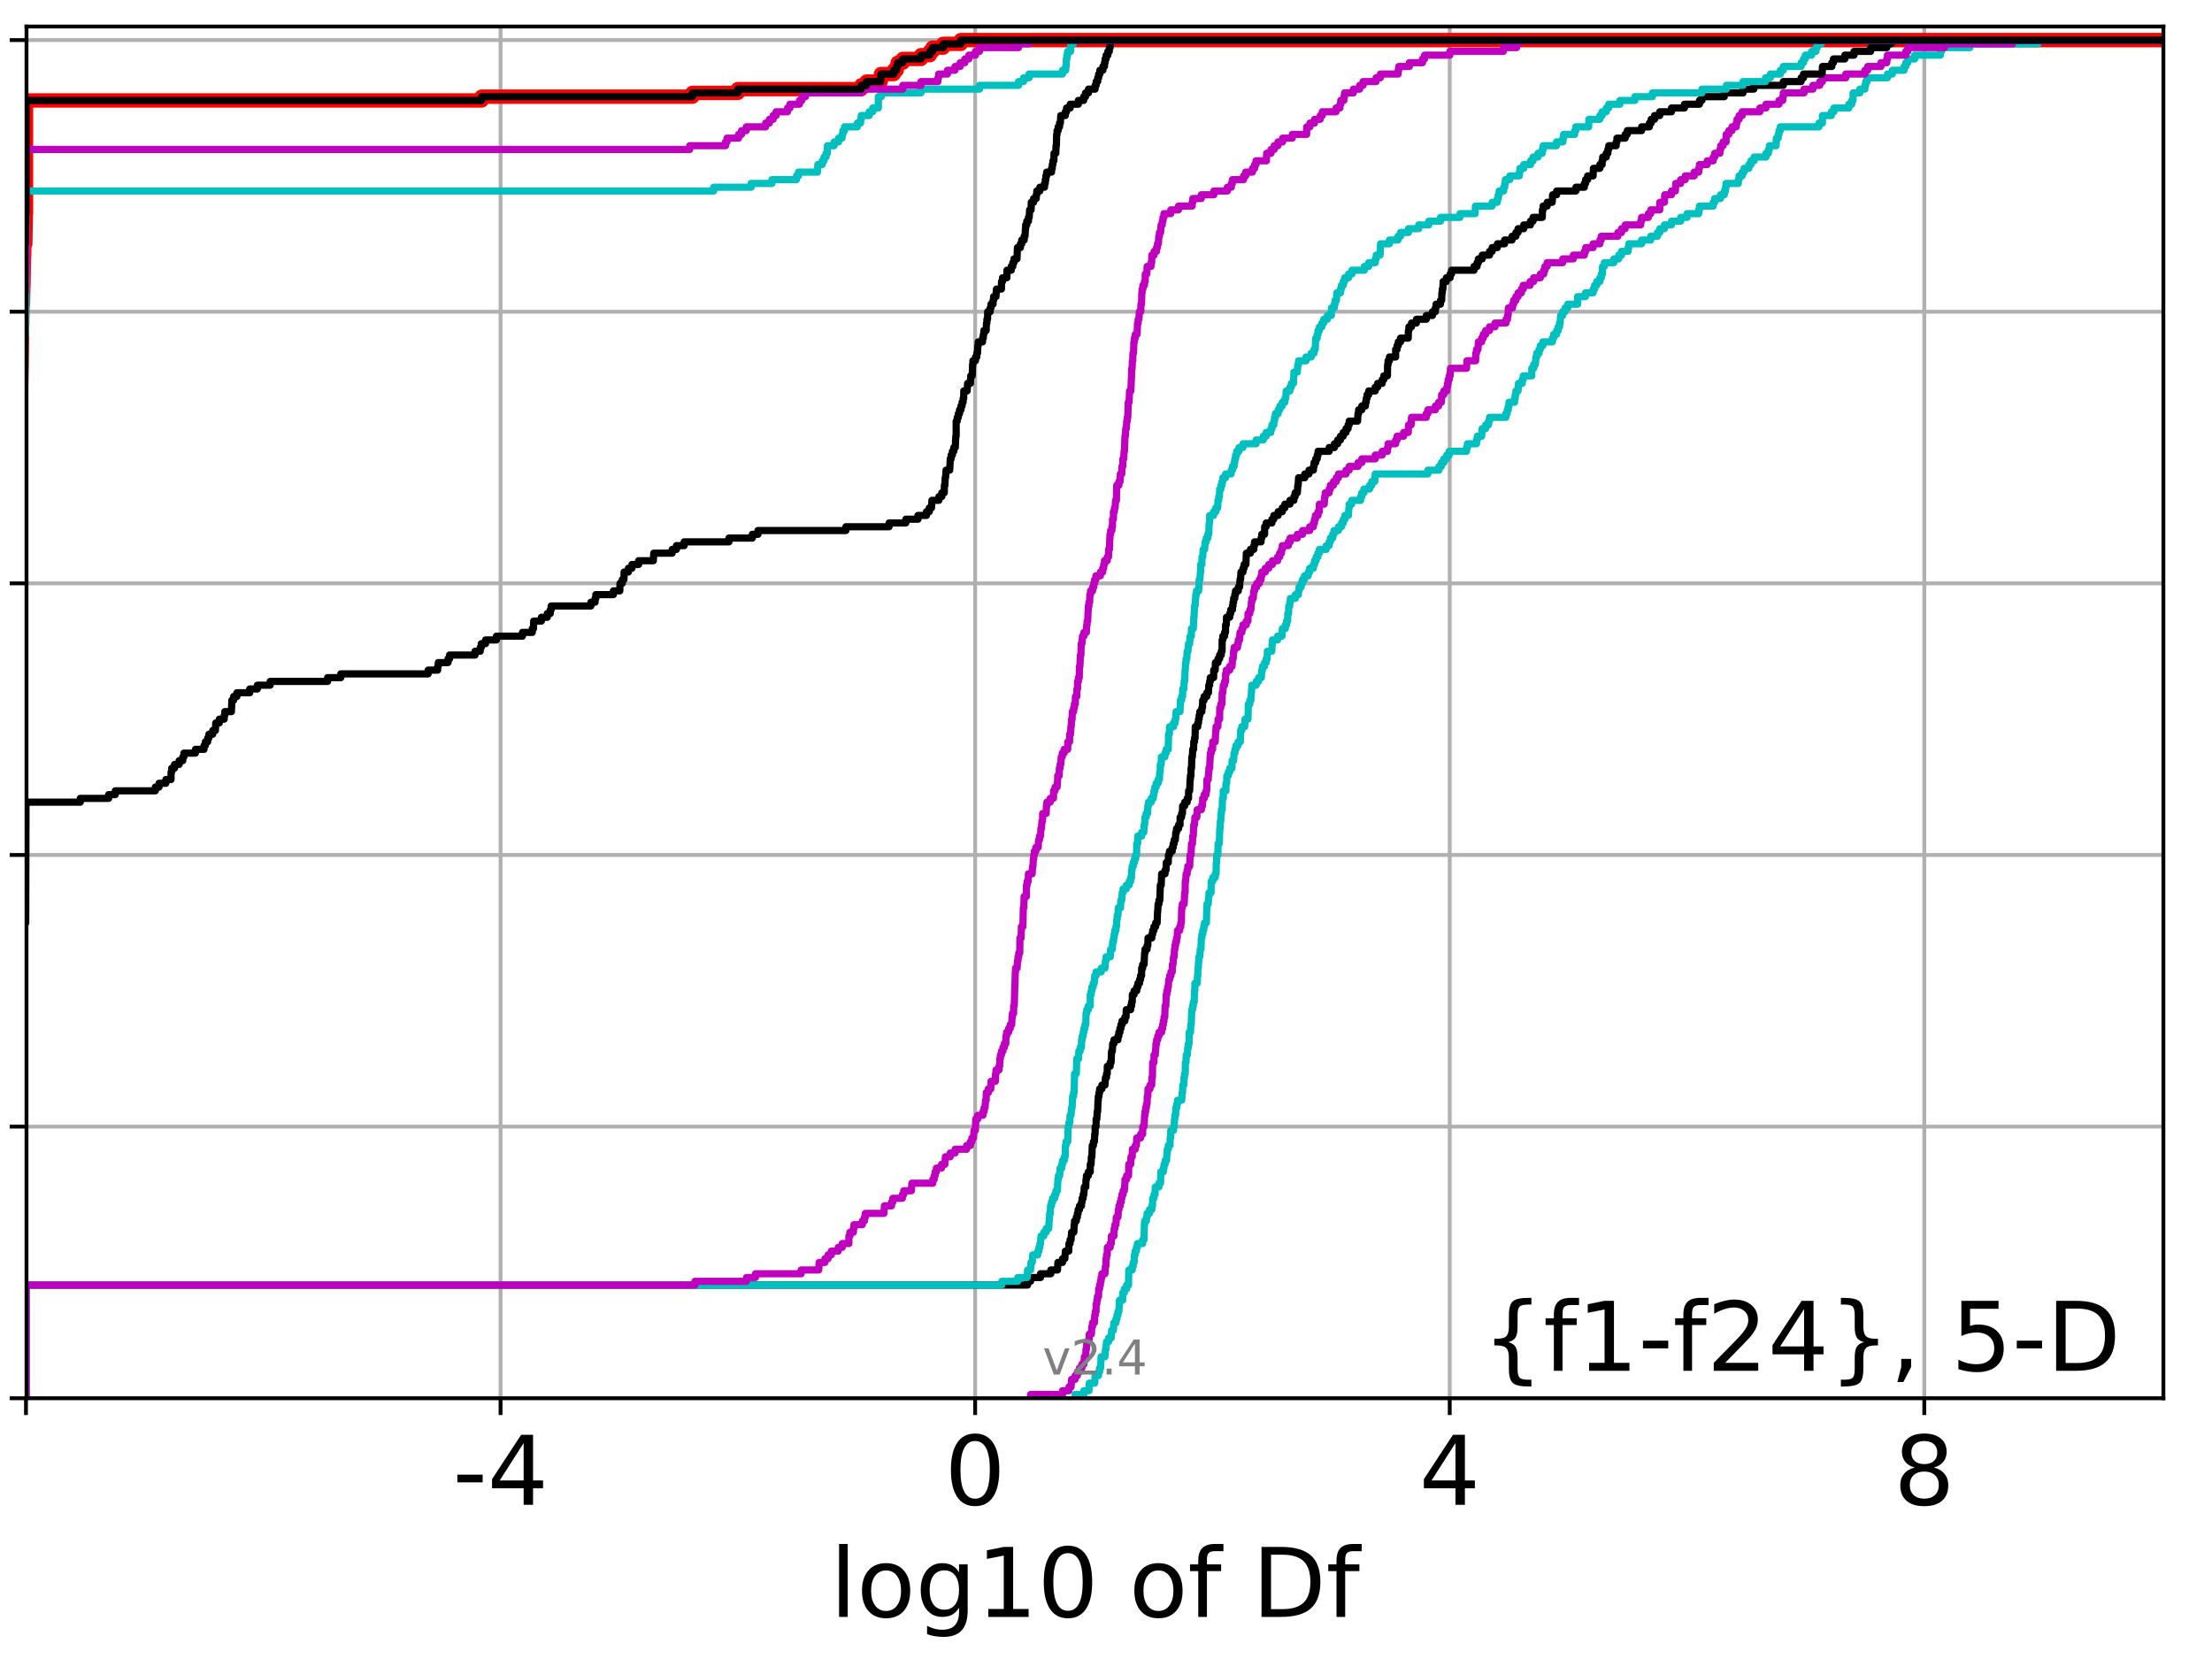 <?xml version="1.0" encoding="utf-8" standalone="no"?>
<!DOCTYPE svg PUBLIC "-//W3C//DTD SVG 1.1//EN"
  "http://www.w3.org/Graphics/SVG/1.1/DTD/svg11.dtd">
<!-- Created with matplotlib (http://matplotlib.org/) -->
<svg height="345.6pt" version="1.1" viewBox="0 0 460.8 345.6" width="460.8pt" xmlns="http://www.w3.org/2000/svg" xmlns:xlink="http://www.w3.org/1999/xlink">
 <defs>
  <style type="text/css">
*{stroke-linecap:butt;stroke-linejoin:round;}
  </style>
 </defs>
 <g id="figure_1">
  <g id="patch_1">
   <path d="M 0 345.6 
L 460.8 345.6 
L 460.8 0 
L 0 0 
z
" style="fill:#ffffff;"/>
  </g>
  <g id="axes_1">
   <g id="patch_2">
    <path d="M 5.52 291.28 
L 450.672 291.28 
L 450.672 5.52 
L 5.52 5.52 
z
" style="fill:#ffffff;"/>
   </g>
   <g id="matplotlib.axis_1">
    <g id="xtick_1">
     <g id="line2d_1">
      <path clip-path="url(#pe3ea9b09f4)" d="M 5.413 291.28 
L 5.413 5.52 
" style="fill:none;stroke:#b0b0b0;stroke-linecap:square;stroke-width:0.8;"/>
     </g>
     <g id="line2d_2">
      <defs>
       <path d="M 0 0 
L 0 3.5 
" id="m128d44e2aa" style="stroke:#000000;stroke-width:0.8;"/>
      </defs>
      <g>
       <use style="stroke:#000000;stroke-width:0.8;" x="5.413" xlink:href="#m128d44e2aa" y="291.28"/>
      </g>
     </g>
    </g>
    <g id="xtick_2">
     <g id="line2d_3">
      <path clip-path="url(#pe3ea9b09f4)" d="M 104.276 291.28 
L 104.276 5.52 
" style="fill:none;stroke:#b0b0b0;stroke-linecap:square;stroke-width:0.8;"/>
     </g>
     <g id="line2d_4">
      <g>
       <use style="stroke:#000000;stroke-width:0.8;" x="104.276" xlink:href="#m128d44e2aa" y="291.28"/>
      </g>
     </g>
     <g id="text_1">
      <!-- -4 -->
      <defs>
       <path d="M 4.891 31.391 
L 31.203 31.391 
L 31.203 23.391 
L 4.891 23.391 
z
" id="DejaVuSans-2d"/>
       <path d="M 37.797 64.312 
L 12.891 25.391 
L 37.797 25.391 
z
M 35.203 72.906 
L 47.609 72.906 
L 47.609 25.391 
L 58.016 25.391 
L 58.016 17.188 
L 47.609 17.188 
L 47.609 0 
L 37.797 0 
L 37.797 17.188 
L 4.891 17.188 
L 4.891 26.703 
z
" id="DejaVuSans-34"/>
      </defs>
      <g transform="translate(94.306 313.477)scale(0.2 -0.2)">
       <use xlink:href="#DejaVuSans-2d"/>
       <use x="36.084" xlink:href="#DejaVuSans-34"/>
      </g>
     </g>
    </g>
    <g id="xtick_3">
     <g id="line2d_5">
      <path clip-path="url(#pe3ea9b09f4)" d="M 203.14 291.28 
L 203.14 5.52 
" style="fill:none;stroke:#b0b0b0;stroke-linecap:square;stroke-width:0.8;"/>
     </g>
     <g id="line2d_6">
      <g>
       <use style="stroke:#000000;stroke-width:0.8;" x="203.14" xlink:href="#m128d44e2aa" y="291.28"/>
      </g>
     </g>
     <g id="text_2">
      <!-- 0 -->
      <defs>
       <path d="M 31.781 66.406 
Q 24.172 66.406 20.328 58.906 
Q 16.5 51.422 16.5 36.375 
Q 16.5 21.391 20.328 13.891 
Q 24.172 6.391 31.781 6.391 
Q 39.453 6.391 43.281 13.891 
Q 47.125 21.391 47.125 36.375 
Q 47.125 51.422 43.281 58.906 
Q 39.453 66.406 31.781 66.406 
z
M 31.781 74.219 
Q 44.047 74.219 50.516 64.516 
Q 56.984 54.828 56.984 36.375 
Q 56.984 17.969 50.516 8.266 
Q 44.047 -1.422 31.781 -1.422 
Q 19.531 -1.422 13.062 8.266 
Q 6.594 17.969 6.594 36.375 
Q 6.594 54.828 13.062 64.516 
Q 19.531 74.219 31.781 74.219 
z
" id="DejaVuSans-30"/>
      </defs>
      <g transform="translate(196.777 313.477)scale(0.2 -0.2)">
       <use xlink:href="#DejaVuSans-30"/>
      </g>
     </g>
    </g>
    <g id="xtick_4">
     <g id="line2d_7">
      <path clip-path="url(#pe3ea9b09f4)" d="M 302.003 291.28 
L 302.003 5.52 
" style="fill:none;stroke:#b0b0b0;stroke-linecap:square;stroke-width:0.8;"/>
     </g>
     <g id="line2d_8">
      <g>
       <use style="stroke:#000000;stroke-width:0.8;" x="302.003" xlink:href="#m128d44e2aa" y="291.28"/>
      </g>
     </g>
     <g id="text_3">
      <!-- 4 -->
      <g transform="translate(295.641 313.477)scale(0.2 -0.2)">
       <use xlink:href="#DejaVuSans-34"/>
      </g>
     </g>
    </g>
    <g id="xtick_5">
     <g id="line2d_9">
      <path clip-path="url(#pe3ea9b09f4)" d="M 400.866 291.28 
L 400.866 5.52 
" style="fill:none;stroke:#b0b0b0;stroke-linecap:square;stroke-width:0.8;"/>
     </g>
     <g id="line2d_10">
      <g>
       <use style="stroke:#000000;stroke-width:0.8;" x="400.866" xlink:href="#m128d44e2aa" y="291.28"/>
      </g>
     </g>
     <g id="text_4">
      <!-- 8 -->
      <defs>
       <path d="M 31.781 34.625 
Q 24.75 34.625 20.719 30.859 
Q 16.703 27.094 16.703 20.516 
Q 16.703 13.922 20.719 10.156 
Q 24.75 6.391 31.781 6.391 
Q 38.812 6.391 42.859 10.172 
Q 46.922 13.969 46.922 20.516 
Q 46.922 27.094 42.891 30.859 
Q 38.875 34.625 31.781 34.625 
z
M 21.922 38.812 
Q 15.578 40.375 12.031 44.719 
Q 8.5 49.078 8.5 55.328 
Q 8.5 64.062 14.719 69.141 
Q 20.953 74.219 31.781 74.219 
Q 42.672 74.219 48.875 69.141 
Q 55.078 64.062 55.078 55.328 
Q 55.078 49.078 51.531 44.719 
Q 48 40.375 41.703 38.812 
Q 48.828 37.156 52.797 32.312 
Q 56.781 27.484 56.781 20.516 
Q 56.781 9.906 50.312 4.234 
Q 43.844 -1.422 31.781 -1.422 
Q 19.734 -1.422 13.25 4.234 
Q 6.781 9.906 6.781 20.516 
Q 6.781 27.484 10.781 32.312 
Q 14.797 37.156 21.922 38.812 
z
M 18.312 54.391 
Q 18.312 48.734 21.844 45.562 
Q 25.391 42.391 31.781 42.391 
Q 38.141 42.391 41.719 45.562 
Q 45.312 48.734 45.312 54.391 
Q 45.312 60.062 41.719 63.234 
Q 38.141 66.406 31.781 66.406 
Q 25.391 66.406 21.844 63.234 
Q 18.312 60.062 18.312 54.391 
z
" id="DejaVuSans-38"/>
      </defs>
      <g transform="translate(394.504 313.477)scale(0.2 -0.2)">
       <use xlink:href="#DejaVuSans-38"/>
      </g>
     </g>
    </g>
    <g id="text_5">
     <!-- log10 of Df -->
     <defs>
      <path d="M 9.422 75.984 
L 18.406 75.984 
L 18.406 0 
L 9.422 0 
z
" id="DejaVuSans-6c"/>
      <path d="M 30.609 48.391 
Q 23.391 48.391 19.188 42.75 
Q 14.984 37.109 14.984 27.297 
Q 14.984 17.484 19.156 11.844 
Q 23.344 6.203 30.609 6.203 
Q 37.797 6.203 41.984 11.859 
Q 46.188 17.531 46.188 27.297 
Q 46.188 37.016 41.984 42.703 
Q 37.797 48.391 30.609 48.391 
z
M 30.609 56 
Q 42.328 56 49.016 48.375 
Q 55.719 40.766 55.719 27.297 
Q 55.719 13.875 49.016 6.219 
Q 42.328 -1.422 30.609 -1.422 
Q 18.844 -1.422 12.172 6.219 
Q 5.516 13.875 5.516 27.297 
Q 5.516 40.766 12.172 48.375 
Q 18.844 56 30.609 56 
z
" id="DejaVuSans-6f"/>
      <path d="M 45.406 27.984 
Q 45.406 37.75 41.375 43.109 
Q 37.359 48.484 30.078 48.484 
Q 22.859 48.484 18.828 43.109 
Q 14.797 37.75 14.797 27.984 
Q 14.797 18.266 18.828 12.891 
Q 22.859 7.516 30.078 7.516 
Q 37.359 7.516 41.375 12.891 
Q 45.406 18.266 45.406 27.984 
z
M 54.391 6.781 
Q 54.391 -7.172 48.188 -13.984 
Q 42 -20.797 29.203 -20.797 
Q 24.469 -20.797 20.266 -20.094 
Q 16.062 -19.391 12.109 -17.922 
L 12.109 -9.188 
Q 16.062 -11.328 19.922 -12.344 
Q 23.781 -13.375 27.781 -13.375 
Q 36.625 -13.375 41.016 -8.766 
Q 45.406 -4.156 45.406 5.172 
L 45.406 9.625 
Q 42.625 4.781 38.281 2.391 
Q 33.938 0 27.875 0 
Q 17.828 0 11.672 7.656 
Q 5.516 15.328 5.516 27.984 
Q 5.516 40.672 11.672 48.328 
Q 17.828 56 27.875 56 
Q 33.938 56 38.281 53.609 
Q 42.625 51.219 45.406 46.391 
L 45.406 54.688 
L 54.391 54.688 
z
" id="DejaVuSans-67"/>
      <path d="M 12.406 8.297 
L 28.516 8.297 
L 28.516 63.922 
L 10.984 60.406 
L 10.984 69.391 
L 28.422 72.906 
L 38.281 72.906 
L 38.281 8.297 
L 54.391 8.297 
L 54.391 0 
L 12.406 0 
z
" id="DejaVuSans-31"/>
      <path id="DejaVuSans-20"/>
      <path d="M 37.109 75.984 
L 37.109 68.5 
L 28.516 68.5 
Q 23.688 68.5 21.797 66.547 
Q 19.922 64.594 19.922 59.516 
L 19.922 54.688 
L 34.719 54.688 
L 34.719 47.703 
L 19.922 47.703 
L 19.922 0 
L 10.891 0 
L 10.891 47.703 
L 2.297 47.703 
L 2.297 54.688 
L 10.891 54.688 
L 10.891 58.5 
Q 10.891 67.625 15.141 71.797 
Q 19.391 75.984 28.609 75.984 
z
" id="DejaVuSans-66"/>
      <path d="M 19.672 64.797 
L 19.672 8.109 
L 31.594 8.109 
Q 46.688 8.109 53.688 14.938 
Q 60.688 21.781 60.688 36.531 
Q 60.688 51.172 53.688 57.984 
Q 46.688 64.797 31.594 64.797 
z
M 9.812 72.906 
L 30.078 72.906 
Q 51.266 72.906 61.172 64.094 
Q 71.094 55.281 71.094 36.531 
Q 71.094 17.672 61.125 8.828 
Q 51.172 0 30.078 0 
L 9.812 0 
z
" id="DejaVuSans-44"/>
     </defs>
     <g transform="translate(172.91 336.833)scale(0.2 -0.2)">
      <use xlink:href="#DejaVuSans-6c"/>
      <use x="27.783" xlink:href="#DejaVuSans-6f"/>
      <use x="88.965" xlink:href="#DejaVuSans-67"/>
      <use x="152.441" xlink:href="#DejaVuSans-31"/>
      <use x="216.064" xlink:href="#DejaVuSans-30"/>
      <use x="279.688" xlink:href="#DejaVuSans-20"/>
      <use x="311.475" xlink:href="#DejaVuSans-6f"/>
      <use x="372.656" xlink:href="#DejaVuSans-66"/>
      <use x="407.861" xlink:href="#DejaVuSans-20"/>
      <use x="439.648" xlink:href="#DejaVuSans-44"/>
      <use x="516.65" xlink:href="#DejaVuSans-66"/>
     </g>
    </g>
   </g>
   <g id="matplotlib.axis_2">
    <g id="ytick_1">
     <g id="line2d_11">
      <path clip-path="url(#pe3ea9b09f4)" d="M 5.52 291.28 
L 450.672 291.28 
" style="fill:none;stroke:#b0b0b0;stroke-linecap:square;stroke-width:0.8;"/>
     </g>
     <g id="line2d_12">
      <defs>
       <path d="M 0 0 
L -3.5 0 
" id="m706d46f3c8" style="stroke:#000000;stroke-width:0.8;"/>
      </defs>
      <g>
       <use style="stroke:#000000;stroke-width:0.8;" x="5.52" xlink:href="#m706d46f3c8" y="291.28"/>
      </g>
     </g>
    </g>
    <g id="ytick_2">
     <g id="line2d_13">
      <path clip-path="url(#pe3ea9b09f4)" d="M 5.52 234.694 
L 450.672 234.694 
" style="fill:none;stroke:#b0b0b0;stroke-linecap:square;stroke-width:0.8;"/>
     </g>
     <g id="line2d_14">
      <g>
       <use style="stroke:#000000;stroke-width:0.8;" x="5.52" xlink:href="#m706d46f3c8" y="234.694"/>
      </g>
     </g>
    </g>
    <g id="ytick_3">
     <g id="line2d_15">
      <path clip-path="url(#pe3ea9b09f4)" d="M 5.52 178.108 
L 450.672 178.108 
" style="fill:none;stroke:#b0b0b0;stroke-linecap:square;stroke-width:0.8;"/>
     </g>
     <g id="line2d_16">
      <g>
       <use style="stroke:#000000;stroke-width:0.8;" x="5.52" xlink:href="#m706d46f3c8" y="178.108"/>
      </g>
     </g>
    </g>
    <g id="ytick_4">
     <g id="line2d_17">
      <path clip-path="url(#pe3ea9b09f4)" d="M 5.52 121.522 
L 450.672 121.522 
" style="fill:none;stroke:#b0b0b0;stroke-linecap:square;stroke-width:0.8;"/>
     </g>
     <g id="line2d_18">
      <g>
       <use style="stroke:#000000;stroke-width:0.8;" x="5.52" xlink:href="#m706d46f3c8" y="121.522"/>
      </g>
     </g>
    </g>
    <g id="ytick_5">
     <g id="line2d_19">
      <path clip-path="url(#pe3ea9b09f4)" d="M 5.52 64.935 
L 450.672 64.935 
" style="fill:none;stroke:#b0b0b0;stroke-linecap:square;stroke-width:0.8;"/>
     </g>
     <g id="line2d_20">
      <g>
       <use style="stroke:#000000;stroke-width:0.8;" x="5.52" xlink:href="#m706d46f3c8" y="64.935"/>
      </g>
     </g>
    </g>
    <g id="ytick_6">
     <g id="line2d_21">
      <path clip-path="url(#pe3ea9b09f4)" d="M 5.52 8.349 
L 450.672 8.349 
" style="fill:none;stroke:#b0b0b0;stroke-linecap:square;stroke-width:0.8;"/>
     </g>
     <g id="line2d_22">
      <g>
       <use style="stroke:#000000;stroke-width:0.8;" x="5.52" xlink:href="#m706d46f3c8" y="8.349"/>
      </g>
     </g>
    </g>
   </g>
   <g id="line2d_23">
    <path clip-path="url(#pe3ea9b09f4)" d="M -1 180.465 
L -0.725 180.465 
L -0.672 178.894 
L -0.608 178.894 
L -0.608 178.108 
L -0.484 178.108 
L -0.42 175.75 
L -0.318 175.75 
L -0.228 170.249 
L -0.123 170.249 
L -0.03 166.319 
L -0.007 166.319 
L 0.035 164.747 
L 0.118 164.747 
L 0.214 163.175 
L 0.303 163.175 
L 0.379 161.603 
L 0.42 161.603 
L 0.496 160.032 
L 0.547 160.032 
L 0.586 157.674 
L 0.68 157.674 
L 0.759 155.316 
L 0.896 155.316 
L 0.896 154.53 
L 1.084 154.53 
L 1.125 152.958 
L 1.221 152.958 
L 1.331 150.601 
L 1.376 150.601 
L 1.472 148.243 
L 1.491 148.243 
L 1.581 146.671 
L 1.68 146.671 
L 1.68 145.885 
L 1.807 145.885 
L 1.879 141.955 
L 1.936 141.955 
L 2.031 139.598 
L 2.057 139.598 
L 2.142 137.24 
L 2.191 137.24 
L 2.301 132.524 
L 2.389 132.524 
L 2.415 130.167 
L 2.51 130.167 
L 2.596 125.451 
L 2.628 125.451 
L 2.712 123.879 
L 2.757 123.879 
L 2.827 119.164 
L 2.882 119.164 
L 2.991 114.448 
L 2.994 114.448 
L 3.1 112.091 
L 3.175 112.091 
L 3.224 109.733 
L 3.322 109.733 
L 3.322 108.947 
L 3.446 108.947 
L 3.557 101.874 
L 3.561 101.874 
L 3.646 97.158 
L 3.712 97.158 
L 3.789 93.229 
L 3.843 93.229 
L 3.952 90.085 
L 3.964 90.085 
L 3.964 89.299 
L 4.117 89.299 
L 4.213 86.941 
L 4.249 86.941 
L 4.339 82.226 
L 4.367 82.226 
L 4.477 76.724 
L 4.489 76.724 
L 4.585 68.079 
L 4.604 68.079 
L 4.696 63.364 
L 4.772 63.364 
L 4.874 59.434 
L 4.892 59.434 
L 4.999 53.147 
L 5.035 53.147 
L 5.067 50.789 
L 5.265 50.789 
L 5.369 44.502 
L 5.413 44.502 
L 5.413 20.924 
L 100.337 20.924 
L 100.337 20.138 
L 144.237 20.138 
L 144.237 19.352 
L 153.704 19.352 
L 153.704 18.566 
L 179.398 18.566 
L 179.398 17.78 
L 180.512 17.78 
L 180.512 16.994 
L 183.464 16.994 
L 183.509 15.423 
L 186.188 15.423 
L 186.188 14.637 
L 186.786 14.637 
L 186.786 13.851 
L 187.003 13.851 
L 187.003 13.065 
L 188.067 13.065 
L 188.067 12.279 
L 191.859 12.279 
L 191.859 11.493 
L 193.692 11.493 
L 193.692 10.707 
L 194.275 10.707 
L 194.275 9.921 
L 196.476 9.921 
L 196.476 9.135 
L 200.155 9.135 
L 200.155 8.349 
L 200.155 8.349 
L 450.672 8.349 
L 450.672 8.349 
" style="fill:none;stroke:#ff0000;stroke-linecap:square;stroke-width:3;"/>
   </g>
   <g id="line2d_24">
    <path clip-path="url(#pe3ea9b09f4)" d="M 223.976 291.28 
L 223.976 290.494 
L 225.787 290.494 
L 225.787 289.708 
L 226.861 289.708 
L 226.917 288.136 
L 228.051 288.136 
L 228.138 286.564 
L 228.842 286.564 
L 228.842 285.779 
L 229.068 285.779 
L 229.068 284.993 
L 229.278 284.993 
L 229.377 282.635 
L 230.182 282.635 
L 230.285 281.063 
L 230.396 281.063 
L 230.506 279.491 
L 230.945 279.491 
L 230.945 278.705 
L 231.495 278.705 
L 231.566 277.133 
L 231.942 277.133 
L 232.044 275.562 
L 232.473 275.562 
L 232.473 274.776 
L 232.686 274.776 
L 232.686 273.99 
L 232.89 273.99 
L 232.89 273.204 
L 233.1 273.204 
L 233.21 270.846 
L 233.883 270.846 
L 233.893 269.274 
L 234.222 269.274 
L 234.222 268.488 
L 234.698 268.488 
L 234.698 267.702 
L 235.097 267.702 
L 235.145 264.559 
L 235.865 264.559 
L 235.865 263.773 
L 236.074 263.773 
L 236.074 262.987 
L 236.256 262.987 
L 236.324 261.415 
L 236.463 261.415 
L 236.463 260.629 
L 236.737 260.629 
L 236.737 259.843 
L 236.935 259.843 
L 236.935 259.057 
L 238.036 259.057 
L 238.036 258.271 
L 238.315 258.271 
L 238.403 255.128 
L 238.439 255.128 
L 238.439 254.342 
L 238.819 254.342 
L 238.819 253.556 
L 238.959 253.556 
L 238.959 252.77 
L 239.452 252.77 
L 239.452 251.984 
L 239.952 251.984 
L 239.952 251.198 
L 240.087 251.198 
L 240.122 249.626 
L 240.388 249.626 
L 240.388 248.84 
L 240.618 248.84 
L 240.663 247.269 
L 241.432 247.269 
L 241.432 246.483 
L 241.765 246.483 
L 241.809 244.125 
L 242.345 244.125 
L 242.345 243.339 
L 242.481 243.339 
L 242.481 242.553 
L 242.708 242.553 
L 242.708 241.767 
L 243.017 241.767 
L 243.093 240.195 
L 243.161 240.195 
L 243.161 239.409 
L 243.374 239.409 
L 243.374 238.623 
L 243.732 238.623 
L 243.77 237.052 
L 243.855 237.052 
L 243.892 235.48 
L 244.465 235.48 
L 244.465 234.694 
L 244.601 234.694 
L 244.667 233.122 
L 244.75 233.122 
L 244.75 232.336 
L 244.907 232.336 
L 244.933 230.764 
L 245.144 230.764 
L 245.144 229.978 
L 245.298 229.978 
L 245.298 229.192 
L 246.174 229.192 
L 246.266 227.621 
L 246.34 227.621 
L 246.397 226.049 
L 246.607 226.049 
L 246.635 224.477 
L 246.76 224.477 
L 246.76 223.691 
L 246.909 223.691 
L 246.938 221.333 
L 247.076 221.333 
L 247.115 219.761 
L 247.338 219.761 
L 247.439 218.19 
L 247.562 218.19 
L 247.562 217.404 
L 247.718 217.404 
L 247.727 215.046 
L 248.006 215.046 
L 248.055 213.474 
L 248.158 213.474 
L 248.261 210.33 
L 248.434 210.33 
L 248.434 209.544 
L 248.583 209.544 
L 248.583 208.759 
L 248.778 208.759 
L 248.833 206.401 
L 248.914 206.401 
L 248.917 204.829 
L 249.396 204.829 
L 249.457 203.257 
L 249.518 203.257 
L 249.542 201.685 
L 249.63 201.685 
L 249.704 200.113 
L 249.773 200.113 
L 249.773 199.328 
L 249.931 199.328 
L 250.024 197.756 
L 250.176 197.756 
L 250.268 195.398 
L 250.374 195.398 
L 250.374 194.612 
L 250.547 194.612 
L 250.547 193.826 
L 250.747 193.826 
L 250.747 193.04 
L 250.904 193.04 
L 250.904 192.254 
L 251.318 192.254 
L 251.395 189.111 
L 251.441 189.111 
L 251.441 188.325 
L 251.693 188.325 
L 251.782 186.753 
L 251.851 186.753 
L 251.851 185.967 
L 252.283 185.967 
L 252.314 183.609 
L 252.628 183.609 
L 252.628 182.823 
L 253.149 182.823 
L 253.149 182.037 
L 253.328 182.037 
L 253.384 179.68 
L 253.443 179.68 
L 253.457 178.108 
L 253.705 178.108 
L 253.753 175.75 
L 254 175.75 
L 254.101 172.606 
L 254.157 172.606 
L 254.225 171.034 
L 254.314 171.034 
L 254.367 169.463 
L 254.445 169.463 
L 254.445 168.677 
L 254.599 168.677 
L 254.659 166.319 
L 254.834 166.319 
L 254.834 164.747 
L 255.388 164.747 
L 255.394 163.175 
L 255.546 163.175 
L 255.572 161.603 
L 255.882 161.603 
L 255.882 160.818 
L 256.172 160.818 
L 256.172 160.032 
L 256.642 160.032 
L 256.661 158.46 
L 256.982 158.46 
L 257.08 156.888 
L 257.254 156.888 
L 257.254 156.102 
L 257.467 156.102 
L 257.467 155.316 
L 257.921 155.316 
L 257.921 154.53 
L 258.388 154.53 
L 258.442 152.172 
L 258.672 152.172 
L 258.672 151.386 
L 259.289 151.386 
L 259.362 149.815 
L 259.973 149.815 
L 260.063 146.671 
L 260.363 146.671 
L 260.363 145.885 
L 260.587 145.885 
L 260.687 144.313 
L 260.704 144.313 
L 260.777 142.741 
L 261.691 142.741 
L 261.691 141.955 
L 262.173 141.955 
L 262.173 141.17 
L 262.756 141.17 
L 262.85 139.598 
L 262.993 139.598 
L 262.993 138.812 
L 263.427 138.812 
L 263.427 138.026 
L 263.78 138.026 
L 263.78 137.24 
L 263.969 137.24 
L 264.007 135.668 
L 264.936 135.668 
L 265.015 134.096 
L 265.07 134.096 
L 265.07 133.31 
L 266.144 133.31 
L 266.144 132.524 
L 267.053 132.524 
L 267.134 130.953 
L 267.759 130.953 
L 267.759 130.167 
L 268.008 130.167 
L 268.008 129.381 
L 268.246 129.381 
L 268.267 127.809 
L 268.429 127.809 
L 268.478 126.237 
L 268.675 126.237 
L 268.675 125.451 
L 268.814 125.451 
L 268.814 124.665 
L 269.83 124.665 
L 269.83 123.879 
L 270.492 123.879 
L 270.492 123.093 
L 270.614 123.093 
L 270.614 122.308 
L 271.039 122.308 
L 271.039 121.522 
L 271.339 121.522 
L 271.339 120.736 
L 271.751 120.736 
L 271.751 119.95 
L 272.535 119.95 
L 272.535 119.164 
L 272.834 119.164 
L 272.834 118.378 
L 273.605 118.378 
L 273.605 117.592 
L 273.843 117.592 
L 273.843 116.806 
L 274.18 116.806 
L 274.18 116.02 
L 274.534 116.02 
L 274.534 115.234 
L 274.845 115.234 
L 274.845 114.448 
L 276.282 114.448 
L 276.282 113.662 
L 276.893 113.662 
L 276.893 112.876 
L 277.134 112.876 
L 277.134 112.091 
L 277.623 112.091 
L 277.623 111.305 
L 277.895 111.305 
L 277.895 110.519 
L 278.822 110.519 
L 278.822 109.733 
L 279.457 109.733 
L 279.457 108.947 
L 279.841 108.947 
L 279.841 108.161 
L 280.168 108.161 
L 280.168 107.375 
L 280.898 107.375 
L 281 105.803 
L 281.059 105.803 
L 281.059 105.017 
L 281.58 105.017 
L 281.58 104.231 
L 283.44 104.231 
L 283.44 103.445 
L 283.686 103.445 
L 283.686 102.66 
L 284.128 102.66 
L 284.128 101.874 
L 285.322 101.874 
L 285.322 101.088 
L 285.775 101.088 
L 285.775 100.302 
L 286.384 100.302 
L 286.484 98.73 
L 297.448 98.73 
L 297.448 97.944 
L 299.758 97.944 
L 299.758 97.158 
L 300.268 97.158 
L 300.268 96.372 
L 300.769 96.372 
L 300.769 95.586 
L 301.396 95.586 
L 301.396 94.8 
L 301.901 94.8 
L 301.901 94.014 
L 305.51 94.014 
L 305.51 93.229 
L 305.694 93.229 
L 305.694 92.443 
L 307.577 92.443 
L 307.577 91.657 
L 307.749 91.657 
L 307.749 90.871 
L 308.659 90.871 
L 308.759 89.299 
L 309.488 89.299 
L 309.488 88.513 
L 310.088 88.513 
L 310.088 87.727 
L 310.299 87.727 
L 310.299 86.941 
L 313.702 86.941 
L 313.702 86.155 
L 313.982 86.155 
L 313.982 85.369 
L 314.215 85.369 
L 314.215 84.583 
L 314.344 84.583 
L 314.344 83.797 
L 315.51 83.797 
L 315.51 83.012 
L 315.637 83.012 
L 315.637 82.226 
L 315.791 82.226 
L 315.791 81.44 
L 316.237 81.44 
L 316.328 79.868 
L 317.104 79.868 
L 317.104 79.082 
L 317.31 79.082 
L 317.31 78.296 
L 319.092 78.296 
L 319.098 76.724 
L 319.5 76.724 
L 319.5 75.938 
L 319.842 75.938 
L 319.949 74.366 
L 320.13 74.366 
L 320.13 73.581 
L 320.623 73.581 
L 320.623 72.795 
L 320.867 72.795 
L 320.867 72.009 
L 321.414 72.009 
L 321.414 71.223 
L 323.385 71.223 
L 323.385 70.437 
L 323.653 70.437 
L 323.653 69.651 
L 324.275 69.651 
L 324.275 68.865 
L 324.612 68.865 
L 324.612 68.079 
L 324.874 68.079 
L 324.874 67.293 
L 325.014 67.293 
L 325.101 65.721 
L 325.539 65.721 
L 325.539 64.935 
L 326.021 64.935 
L 326.021 64.15 
L 326.592 64.15 
L 326.592 63.364 
L 328.648 63.364 
L 328.654 61.792 
L 330.287 61.792 
L 330.287 61.006 
L 331.877 61.006 
L 331.877 60.22 
L 332.191 60.22 
L 332.191 59.434 
L 332.634 59.434 
L 332.634 58.648 
L 333.293 58.648 
L 333.293 57.862 
L 333.598 57.862 
L 333.598 57.076 
L 333.807 57.076 
L 333.835 55.504 
L 334.227 55.504 
L 334.227 54.719 
L 336.213 54.719 
L 336.213 53.933 
L 337.209 53.933 
L 337.209 53.147 
L 337.79 53.147 
L 337.79 52.361 
L 339.161 52.361 
L 339.161 51.575 
L 339.305 51.575 
L 339.305 50.789 
L 341.974 50.789 
L 341.974 50.003 
L 343.876 50.003 
L 343.876 49.217 
L 345.286 49.217 
L 345.286 48.431 
L 345.758 48.431 
L 345.758 47.645 
L 346.733 47.645 
L 346.733 46.859 
L 348.199 46.859 
L 348.199 46.073 
L 350.115 46.073 
L 350.115 45.287 
L 351.454 45.287 
L 351.454 44.502 
L 353.876 44.502 
L 353.876 43.716 
L 354.022 43.716 
L 354.022 42.93 
L 356.899 42.93 
L 356.899 42.144 
L 357.208 42.144 
L 357.208 41.358 
L 358.421 41.358 
L 358.421 40.572 
L 359.213 40.572 
L 359.213 39.786 
L 359.454 39.786 
L 359.454 39 
L 359.575 39 
L 359.575 38.214 
L 362.123 38.214 
L 362.123 37.428 
L 362.27 37.428 
L 362.27 36.642 
L 362.93 36.642 
L 362.93 35.856 
L 363.322 35.856 
L 363.322 35.071 
L 364.323 35.071 
L 364.323 34.285 
L 364.752 34.285 
L 364.752 33.499 
L 365.405 33.499 
L 365.405 32.713 
L 367.884 32.713 
L 367.884 31.927 
L 368.401 31.927 
L 368.401 31.141 
L 368.599 31.141 
L 368.599 30.355 
L 369.999 30.355 
L 370.047 28.783 
L 370.431 28.783 
L 370.431 27.997 
L 370.595 27.997 
L 370.595 27.211 
L 370.869 27.211 
L 370.869 26.425 
L 378.927 26.425 
L 378.927 25.64 
L 379.637 25.64 
L 379.661 24.068 
L 381.504 24.068 
L 381.504 23.282 
L 382.034 23.282 
L 382.034 22.496 
L 385.148 22.496 
L 385.148 21.71 
L 385.756 21.71 
L 385.756 20.924 
L 386.022 20.924 
L 386.044 19.352 
L 387.445 19.352 
L 387.445 18.566 
L 388.497 18.566 
L 388.497 17.78 
L 388.657 17.78 
L 388.657 16.994 
L 388.964 16.994 
L 388.964 16.208 
L 393.19 16.208 
L 393.19 15.423 
L 394.201 15.423 
L 394.201 14.637 
L 396.653 14.637 
L 396.653 13.851 
L 397.016 13.851 
L 397.016 13.065 
L 397.447 13.065 
L 397.447 12.279 
L 398.863 12.279 
L 398.863 11.493 
L 404.213 11.493 
L 404.213 10.707 
L 404.45 10.707 
L 404.45 9.921 
L 410.366 9.921 
L 410.366 9.135 
L 424.521 9.135 
L 424.521 8.349 
L 424.521 8.349 
L 450.672 8.349 
L 450.672 8.349 
" style="fill:none;stroke:#00bfbf;stroke-linecap:square;stroke-width:1.5;"/>
   </g>
   <g id="line2d_25">
    <path clip-path="url(#pe3ea9b09f4)" d="M 214.69 291.28 
L 214.69 290.494 
L 221.339 290.494 
L 221.339 289.708 
L 222.683 289.708 
L 222.683 288.922 
L 223.121 288.922 
L 223.231 287.35 
L 223.976 287.35 
L 223.976 286.564 
L 224.437 286.564 
L 224.437 285.779 
L 224.878 285.779 
L 224.878 284.993 
L 225.375 284.993 
L 225.375 284.207 
L 225.787 284.207 
L 225.896 282.635 
L 226.187 282.635 
L 226.235 281.063 
L 226.323 281.063 
L 226.42 279.491 
L 226.861 279.491 
L 226.917 277.919 
L 227.35 277.919 
L 227.455 276.348 
L 227.589 276.348 
L 227.589 275.562 
L 227.981 275.562 
L 228.051 273.99 
L 228.161 273.99 
L 228.161 273.204 
L 228.332 273.204 
L 228.342 271.632 
L 228.49 271.632 
L 228.49 270.846 
L 228.627 270.846 
L 228.627 270.06 
L 228.842 270.06 
L 228.872 268.488 
L 229.068 268.488 
L 229.068 267.702 
L 229.236 267.702 
L 229.236 266.917 
L 229.377 266.917 
L 229.377 266.131 
L 229.539 266.131 
L 229.539 265.345 
L 230.182 265.345 
L 230.285 263.773 
L 230.382 263.773 
L 230.396 262.201 
L 230.506 262.201 
L 230.506 261.415 
L 230.655 261.415 
L 230.683 259.843 
L 231.268 259.843 
L 231.268 259.057 
L 231.495 259.057 
L 231.518 257.486 
L 232.054 257.486 
L 232.1 255.914 
L 232.255 255.914 
L 232.255 255.128 
L 232.473 255.128 
L 232.546 253.556 
L 232.89 253.556 
L 232.972 251.984 
L 233.1 251.984 
L 233.1 251.198 
L 233.363 251.198 
L 233.363 250.412 
L 233.568 250.412 
L 233.568 249.626 
L 233.707 249.626 
L 233.707 248.84 
L 233.963 248.84 
L 233.963 248.054 
L 234.222 248.054 
L 234.33 246.483 
L 234.354 246.483 
L 234.354 245.697 
L 234.698 245.697 
L 234.698 244.911 
L 235.097 244.911 
L 235.145 242.553 
L 235.534 242.553 
L 235.608 240.981 
L 235.865 240.981 
L 235.893 239.409 
L 236.498 239.409 
L 236.498 238.623 
L 236.737 238.623 
L 236.803 237.052 
L 237.607 237.052 
L 237.607 236.266 
L 238.036 236.266 
L 238.051 234.694 
L 238.331 234.694 
L 238.439 232.336 
L 238.527 232.336 
L 238.527 231.55 
L 238.669 231.55 
L 238.669 230.764 
L 238.819 230.764 
L 238.819 229.978 
L 238.959 229.978 
L 238.997 228.407 
L 239.112 228.407 
L 239.15 226.835 
L 239.567 226.835 
L 239.567 226.049 
L 239.923 226.049 
L 239.952 224.477 
L 240.064 224.477 
L 240.122 221.333 
L 240.388 221.333 
L 240.398 219.761 
L 240.663 219.761 
L 240.762 218.19 
L 240.804 218.19 
L 240.804 217.404 
L 240.941 217.404 
L 240.941 216.618 
L 241.169 216.618 
L 241.169 215.832 
L 241.432 215.832 
L 241.432 215.046 
L 241.979 215.046 
L 241.979 214.26 
L 242.197 214.26 
L 242.197 213.474 
L 242.345 213.474 
L 242.345 212.688 
L 242.481 212.688 
L 242.481 211.902 
L 242.641 211.902 
L 242.708 209.544 
L 242.867 209.544 
L 242.952 207.187 
L 243.083 207.187 
L 243.083 206.401 
L 243.246 206.401 
L 243.246 205.615 
L 243.374 205.615 
L 243.47 204.043 
L 243.673 204.043 
L 243.673 203.257 
L 243.929 203.257 
L 243.929 202.471 
L 244.197 202.471 
L 244.234 200.899 
L 244.356 200.899 
L 244.465 199.328 
L 244.601 199.328 
L 244.652 197.756 
L 244.75 197.756 
L 244.75 196.97 
L 244.898 196.97 
L 244.898 196.184 
L 245.099 196.184 
L 245.099 195.398 
L 245.232 195.398 
L 245.298 193.826 
L 245.762 193.826 
L 245.762 193.04 
L 245.975 193.04 
L 245.975 192.254 
L 246.091 192.254 
L 246.167 189.111 
L 246.288 189.111 
L 246.288 188.325 
L 246.685 188.325 
L 246.788 185.967 
L 246.878 185.967 
L 246.911 183.609 
L 246.996 183.609 
L 247.085 182.037 
L 247.312 182.037 
L 247.312 181.251 
L 247.439 181.251 
L 247.439 180.465 
L 247.834 180.465 
L 247.918 178.108 
L 248.113 178.108 
L 248.213 175.75 
L 248.414 175.75 
L 248.46 174.178 
L 248.576 174.178 
L 248.682 171.82 
L 248.833 171.82 
L 248.917 170.249 
L 249.321 170.249 
L 249.396 168.677 
L 250.274 168.677 
L 250.274 167.891 
L 250.499 167.891 
L 250.543 166.319 
L 250.855 166.319 
L 250.855 165.533 
L 251.239 165.533 
L 251.239 164.747 
L 251.386 164.747 
L 251.431 162.389 
L 251.693 162.389 
L 251.774 160.818 
L 251.833 160.818 
L 251.833 160.032 
L 251.99 160.032 
L 252.096 157.674 
L 252.123 157.674 
L 252.123 156.888 
L 252.314 156.888 
L 252.314 156.102 
L 252.606 156.102 
L 252.628 154.53 
L 253.149 154.53 
L 253.259 152.172 
L 253.328 152.172 
L 253.328 151.386 
L 253.705 151.386 
L 253.753 149.815 
L 254.06 149.815 
L 254.101 147.457 
L 254.31 147.457 
L 254.31 146.671 
L 254.553 146.671 
L 254.601 144.313 
L 254.737 144.313 
L 254.834 142.741 
L 255.104 142.741 
L 255.104 141.955 
L 255.308 141.955 
L 255.312 140.384 
L 255.462 140.384 
L 255.462 139.598 
L 256.172 139.598 
L 256.172 138.812 
L 256.661 138.812 
L 256.744 137.24 
L 256.897 137.24 
L 256.982 135.668 
L 257.08 135.668 
L 257.08 134.882 
L 257.798 134.882 
L 257.798 134.096 
L 257.958 134.096 
L 257.958 133.31 
L 258.218 133.31 
L 258.319 131.739 
L 258.705 131.739 
L 258.705 130.953 
L 258.937 130.953 
L 258.937 130.167 
L 259.624 130.167 
L 259.624 129.381 
L 259.973 129.381 
L 259.98 127.809 
L 260.363 127.809 
L 260.363 127.023 
L 260.587 127.023 
L 260.687 125.451 
L 260.777 125.451 
L 260.777 124.665 
L 261.08 124.665 
L 261.189 123.093 
L 261.339 123.093 
L 261.339 122.308 
L 261.798 122.308 
L 261.798 121.522 
L 262.356 121.522 
L 262.356 120.736 
L 262.702 120.736 
L 262.702 119.95 
L 262.85 119.95 
L 262.85 119.164 
L 263.587 119.164 
L 263.587 118.378 
L 264.311 118.378 
L 264.311 117.592 
L 265.07 117.592 
L 265.07 116.806 
L 266.144 116.806 
L 266.144 116.02 
L 266.569 116.02 
L 266.569 115.234 
L 266.952 115.234 
L 266.952 114.448 
L 267.123 114.448 
L 267.123 113.662 
L 268.383 113.662 
L 268.383 112.876 
L 268.765 112.876 
L 268.765 112.091 
L 270.263 112.091 
L 270.263 111.305 
L 271.339 111.305 
L 271.339 110.519 
L 272.834 110.519 
L 272.834 109.733 
L 273.605 109.733 
L 273.605 108.947 
L 273.834 108.947 
L 273.834 108.161 
L 274.022 108.161 
L 274.022 107.375 
L 274.572 107.375 
L 274.572 106.589 
L 274.844 106.589 
L 274.845 105.017 
L 275.863 105.017 
L 275.951 103.445 
L 276.069 103.445 
L 276.069 102.66 
L 276.893 102.66 
L 276.893 101.874 
L 277.134 101.874 
L 277.134 101.088 
L 277.796 101.088 
L 277.796 100.302 
L 278.381 100.302 
L 278.381 99.516 
L 278.822 99.516 
L 278.822 98.73 
L 280.401 98.73 
L 280.401 97.944 
L 281.059 97.944 
L 281.059 97.158 
L 282.899 97.158 
L 282.899 96.372 
L 283.686 96.372 
L 283.686 95.586 
L 286.484 95.586 
L 286.484 94.8 
L 287.936 94.8 
L 287.936 94.014 
L 289.051 94.014 
L 289.051 93.229 
L 289.164 93.229 
L 289.164 92.443 
L 290.735 92.443 
L 290.735 91.657 
L 291.036 91.657 
L 291.036 90.871 
L 292.399 90.871 
L 292.399 90.085 
L 293.359 90.085 
L 293.426 88.513 
L 293.963 88.513 
L 294.044 86.941 
L 297.127 86.941 
L 297.127 86.155 
L 297.448 86.155 
L 297.448 85.369 
L 299.009 85.369 
L 299.009 84.583 
L 299.692 84.583 
L 299.692 83.797 
L 300.268 83.797 
L 300.318 82.226 
L 300.769 82.226 
L 300.769 81.44 
L 301.396 81.44 
L 301.396 80.654 
L 301.535 80.654 
L 301.535 79.868 
L 301.676 79.868 
L 301.676 79.082 
L 301.901 79.082 
L 301.901 78.296 
L 302.087 78.296 
L 302.169 76.724 
L 305.51 76.724 
L 305.59 75.152 
L 307.408 75.152 
L 307.422 73.581 
L 307.577 73.581 
L 307.577 72.795 
L 307.9 72.795 
L 307.974 71.223 
L 308.659 71.223 
L 308.659 70.437 
L 308.989 70.437 
L 308.989 69.651 
L 309.488 69.651 
L 309.488 68.865 
L 310.299 68.865 
L 310.299 68.079 
L 311.437 68.079 
L 311.437 67.293 
L 313.738 67.293 
L 313.738 66.507 
L 314.043 66.507 
L 314.043 65.721 
L 314.169 65.721 
L 314.215 64.15 
L 315.094 64.15 
L 315.094 63.364 
L 315.308 63.364 
L 315.308 62.578 
L 315.791 62.578 
L 315.791 61.792 
L 316.237 61.792 
L 316.237 61.006 
L 316.932 61.006 
L 316.932 60.22 
L 317.31 60.22 
L 317.31 59.434 
L 318.743 59.434 
L 318.743 58.648 
L 319.489 58.648 
L 319.489 57.862 
L 320.89 57.862 
L 320.89 57.076 
L 321.593 57.076 
L 321.593 56.29 
L 321.832 56.29 
L 321.832 55.504 
L 322.302 55.504 
L 322.302 54.719 
L 325.544 54.719 
L 325.544 53.933 
L 327.751 53.933 
L 327.751 53.147 
L 330.049 53.147 
L 330.049 52.361 
L 330.342 52.361 
L 330.342 51.575 
L 331.877 51.575 
L 331.877 50.789 
L 333.293 50.789 
L 333.293 50.003 
L 333.56 50.003 
L 333.56 49.217 
L 337.036 49.217 
L 337.036 48.431 
L 337.79 48.431 
L 337.79 47.645 
L 338.554 47.645 
L 338.554 46.859 
L 341.787 46.859 
L 341.787 46.073 
L 341.974 46.073 
L 341.974 45.287 
L 343.39 45.287 
L 343.39 44.502 
L 343.876 44.502 
L 343.876 43.716 
L 345.758 43.716 
L 345.761 42.144 
L 346.733 42.144 
L 346.798 40.572 
L 348.199 40.572 
L 348.199 39.786 
L 349.026 39.786 
L 349.081 38.214 
L 350.115 38.214 
L 350.115 37.428 
L 351.065 37.428 
L 351.065 36.642 
L 352.925 36.642 
L 352.925 35.856 
L 353.876 35.856 
L 353.876 35.071 
L 354.022 35.071 
L 354.022 34.285 
L 355.638 34.285 
L 355.638 33.499 
L 356.899 33.499 
L 356.899 32.713 
L 357.208 32.713 
L 357.208 31.927 
L 358.29 31.927 
L 358.29 31.141 
L 358.455 31.141 
L 358.455 30.355 
L 358.948 30.355 
L 358.948 29.569 
L 359.575 29.569 
L 359.593 27.997 
L 360.152 27.997 
L 360.152 27.211 
L 360.804 27.211 
L 360.804 26.425 
L 361.69 26.425 
L 361.69 25.64 
L 361.856 25.64 
L 361.856 24.854 
L 362.289 24.854 
L 362.289 24.068 
L 362.93 24.068 
L 362.93 23.282 
L 366.616 23.282 
L 366.616 22.496 
L 367.884 22.496 
L 367.884 21.71 
L 370.595 21.71 
L 370.595 20.924 
L 371.377 20.924 
L 371.377 20.138 
L 371.495 20.138 
L 371.495 19.352 
L 375.819 19.352 
L 375.819 18.566 
L 377.667 18.566 
L 377.667 17.78 
L 379.105 17.78 
L 379.105 16.994 
L 379.661 16.994 
L 379.661 16.208 
L 384.514 16.208 
L 384.514 15.423 
L 388.497 15.423 
L 388.497 14.637 
L 389.072 14.637 
L 389.072 13.851 
L 391.836 13.851 
L 391.836 13.065 
L 393.049 13.065 
L 393.049 12.279 
L 393.19 12.279 
L 393.19 11.493 
L 397.016 11.493 
L 397.016 10.707 
L 397.447 10.707 
L 397.447 9.921 
L 405.049 9.921 
L 405.049 9.135 
L 419.245 9.135 
L 419.245 8.349 
L 419.245 8.349 
L 450.672 8.349 
L 450.672 8.349 
" style="fill:none;stroke:#bf00bf;stroke-linecap:square;stroke-width:1.5;"/>
   </g>
   <g id="line2d_26">
    <path clip-path="url(#pe3ea9b09f4)" d="M 5.413 291.28 
L 5.413 267.702 
L 214.061 267.702 
L 214.061 266.917 
L 214.69 266.917 
L 214.69 266.131 
L 216.756 266.131 
L 216.756 265.345 
L 218.901 265.345 
L 218.901 264.559 
L 220.3 264.559 
L 220.382 262.987 
L 221.339 262.987 
L 221.339 262.201 
L 221.826 262.201 
L 221.934 260.629 
L 222.647 260.629 
L 222.683 259.057 
L 222.912 259.057 
L 222.912 258.271 
L 223.121 258.271 
L 223.231 256.7 
L 223.702 256.7 
L 223.767 255.128 
L 223.844 255.128 
L 223.844 254.342 
L 224.218 254.342 
L 224.218 253.556 
L 224.437 253.556 
L 224.437 252.77 
L 224.592 252.77 
L 224.592 251.984 
L 224.878 251.984 
L 224.878 251.198 
L 225.296 251.198 
L 225.296 250.412 
L 225.419 250.412 
L 225.419 249.626 
L 225.646 249.626 
L 225.646 248.84 
L 225.787 248.84 
L 225.875 247.269 
L 226.187 247.269 
L 226.235 245.697 
L 226.323 245.697 
L 226.323 244.911 
L 226.72 244.911 
L 226.72 244.125 
L 227.115 244.125 
L 227.128 242.553 
L 227.295 242.553 
L 227.35 240.981 
L 227.455 240.981 
L 227.539 238.623 
L 227.773 238.623 
L 227.773 237.838 
L 227.981 237.838 
L 228.051 236.266 
L 228.129 236.266 
L 228.148 234.694 
L 228.332 234.694 
L 228.342 233.122 
L 228.49 233.122 
L 228.564 231.55 
L 228.661 231.55 
L 228.735 229.192 
L 228.793 229.192 
L 228.793 228.407 
L 228.942 228.407 
L 228.942 227.621 
L 229.068 227.621 
L 229.068 226.835 
L 229.539 226.835 
L 229.539 226.049 
L 230.182 226.049 
L 230.285 224.477 
L 230.506 224.477 
L 230.506 223.691 
L 230.655 223.691 
L 230.671 222.119 
L 231.268 222.119 
L 231.268 221.333 
L 231.459 221.333 
L 231.564 218.975 
L 231.727 218.975 
L 231.788 217.404 
L 232.054 217.404 
L 232.054 216.618 
L 232.89 216.618 
L 232.89 215.832 
L 233.076 215.832 
L 233.076 215.046 
L 233.296 215.046 
L 233.296 214.26 
L 233.5 214.26 
L 233.5 213.474 
L 233.74 213.474 
L 233.74 212.688 
L 234.33 212.688 
L 234.33 211.902 
L 234.578 211.902 
L 234.624 210.33 
L 235.534 210.33 
L 235.534 209.544 
L 235.728 209.544 
L 235.728 208.759 
L 235.865 208.759 
L 235.893 207.187 
L 236.252 207.187 
L 236.252 206.401 
L 236.803 206.401 
L 236.803 205.615 
L 237.043 205.615 
L 237.043 204.829 
L 237.39 204.829 
L 237.39 204.043 
L 237.596 204.043 
L 237.596 203.257 
L 237.805 203.257 
L 237.828 201.685 
L 238.036 201.685 
L 238.036 200.899 
L 238.331 200.899 
L 238.439 198.542 
L 238.527 198.542 
L 238.527 197.756 
L 238.959 197.756 
L 238.959 196.97 
L 239.112 196.97 
L 239.15 195.398 
L 239.952 195.398 
L 239.952 194.612 
L 240.122 194.612 
L 240.122 193.826 
L 240.388 193.826 
L 240.388 193.04 
L 240.746 193.04 
L 240.746 192.254 
L 241.049 192.254 
L 241.137 189.897 
L 241.169 189.897 
L 241.253 188.325 
L 241.432 188.325 
L 241.432 187.539 
L 241.616 187.539 
L 241.713 184.395 
L 241.896 184.395 
L 241.994 182.037 
L 242.7 182.037 
L 242.7 181.251 
L 242.914 181.251 
L 242.952 179.68 
L 243.374 179.68 
L 243.412 178.108 
L 243.621 178.108 
L 243.621 177.322 
L 244.197 177.322 
L 244.197 176.536 
L 244.401 176.536 
L 244.401 175.75 
L 244.601 175.75 
L 244.601 174.964 
L 244.844 174.964 
L 244.935 173.392 
L 245.093 173.392 
L 245.093 172.606 
L 245.519 172.606 
L 245.519 171.82 
L 245.82 171.82 
L 245.843 170.249 
L 246.15 170.249 
L 246.15 169.463 
L 246.319 169.463 
L 246.358 167.891 
L 246.788 167.891 
L 246.788 167.105 
L 247.312 167.105 
L 247.312 166.319 
L 247.587 166.319 
L 247.614 164.747 
L 247.822 164.747 
L 247.918 162.389 
L 247.981 162.389 
L 247.981 161.603 
L 248.102 161.603 
L 248.113 160.032 
L 248.213 160.032 
L 248.279 157.674 
L 248.391 157.674 
L 248.46 156.102 
L 248.645 156.102 
L 248.682 154.53 
L 248.839 154.53 
L 248.839 153.744 
L 248.959 153.744 
L 248.995 151.386 
L 249.506 151.386 
L 249.506 150.601 
L 249.672 150.601 
L 249.672 149.815 
L 249.806 149.815 
L 249.806 149.029 
L 249.944 149.029 
L 249.944 148.243 
L 250.371 148.243 
L 250.371 147.457 
L 250.499 147.457 
L 250.543 145.885 
L 250.827 145.885 
L 250.827 145.099 
L 251.395 145.099 
L 251.395 144.313 
L 251.736 144.313 
L 251.814 142.741 
L 251.99 142.741 
L 251.99 141.955 
L 252.123 141.955 
L 252.123 141.17 
L 252.82 141.17 
L 252.833 139.598 
L 253.149 139.598 
L 253.197 138.026 
L 253.731 138.026 
L 253.731 137.24 
L 254.06 137.24 
L 254.06 136.454 
L 254.412 136.454 
L 254.412 135.668 
L 254.579 135.668 
L 254.601 133.31 
L 254.737 133.31 
L 254.737 132.524 
L 255.104 132.524 
L 255.104 131.739 
L 255.292 131.739 
L 255.312 130.167 
L 255.462 130.167 
L 255.503 128.595 
L 256.172 128.595 
L 256.172 127.809 
L 256.375 127.809 
L 256.375 127.023 
L 256.744 127.023 
L 256.744 126.237 
L 256.858 126.237 
L 256.858 125.451 
L 256.982 125.451 
L 256.982 124.665 
L 257.226 124.665 
L 257.226 123.879 
L 257.368 123.879 
L 257.368 123.093 
L 257.958 123.093 
L 257.958 122.308 
L 258.218 122.308 
L 258.319 120.736 
L 258.426 120.736 
L 258.519 119.164 
L 258.937 119.164 
L 258.937 118.378 
L 259.163 118.378 
L 259.163 117.592 
L 259.542 117.592 
L 259.637 115.234 
L 260.484 115.234 
L 260.484 114.448 
L 261.189 114.448 
L 261.189 113.662 
L 261.339 113.662 
L 261.339 112.876 
L 262.702 112.876 
L 262.702 112.091 
L 262.85 112.091 
L 262.85 111.305 
L 263.439 111.305 
L 263.447 109.733 
L 263.76 109.733 
L 263.76 108.947 
L 264.964 108.947 
L 264.964 108.161 
L 265.366 108.161 
L 265.366 107.375 
L 266.263 107.375 
L 266.263 106.589 
L 267.123 106.589 
L 267.123 105.803 
L 267.661 105.803 
L 267.661 105.017 
L 268.712 105.017 
L 268.712 104.231 
L 269.551 104.231 
L 269.551 103.445 
L 269.795 103.445 
L 269.795 102.66 
L 270.263 102.66 
L 270.354 101.088 
L 270.431 101.088 
L 270.52 99.516 
L 271.816 99.516 
L 271.816 98.73 
L 272.683 98.73 
L 272.683 97.944 
L 273.605 97.944 
L 273.605 97.158 
L 273.742 97.158 
L 273.742 96.372 
L 274.089 96.372 
L 274.089 95.586 
L 274.402 95.586 
L 274.402 94.8 
L 274.572 94.8 
L 274.572 94.014 
L 276.893 94.014 
L 276.893 93.229 
L 277.987 93.229 
L 277.987 92.443 
L 278.659 92.443 
L 278.659 91.657 
L 279.237 91.657 
L 279.237 90.871 
L 279.82 90.871 
L 279.82 90.085 
L 280.401 90.085 
L 280.401 89.299 
L 280.83 89.299 
L 280.83 88.513 
L 281.059 88.513 
L 281.059 87.727 
L 282.808 87.727 
L 282.899 86.155 
L 283.02 86.155 
L 283.02 85.369 
L 283.686 85.369 
L 283.686 84.583 
L 284.448 84.583 
L 284.448 83.797 
L 284.61 83.797 
L 284.61 83.012 
L 284.776 83.012 
L 284.776 82.226 
L 285.131 82.226 
L 285.131 81.44 
L 286.484 81.44 
L 286.484 80.654 
L 286.982 80.654 
L 286.982 79.868 
L 287.936 79.868 
L 287.936 79.082 
L 288.269 79.082 
L 288.269 78.296 
L 289.021 78.296 
L 289.066 75.938 
L 289.164 75.938 
L 289.164 75.152 
L 289.443 75.152 
L 289.443 74.366 
L 290.735 74.366 
L 290.737 72.795 
L 291.036 72.795 
L 291.036 72.009 
L 291.28 72.009 
L 291.28 71.223 
L 291.752 71.223 
L 291.752 70.437 
L 293.359 70.437 
L 293.397 68.865 
L 293.504 68.865 
L 293.504 68.079 
L 294.044 68.079 
L 294.044 67.293 
L 295.065 67.293 
L 295.065 66.507 
L 297.127 66.507 
L 297.127 65.721 
L 298.407 65.721 
L 298.407 64.935 
L 299.009 64.935 
L 299.009 64.15 
L 299.151 64.15 
L 299.151 63.364 
L 300.078 63.364 
L 300.078 62.578 
L 300.318 62.578 
L 300.371 61.006 
L 300.456 61.006 
L 300.456 60.22 
L 300.582 60.22 
L 300.633 58.648 
L 301.296 58.648 
L 301.296 57.862 
L 302.087 57.862 
L 302.087 57.076 
L 302.381 57.076 
L 302.381 56.29 
L 307.069 56.29 
L 307.069 55.504 
L 307.704 55.504 
L 307.704 54.719 
L 307.974 54.719 
L 307.974 53.933 
L 308.78 53.933 
L 308.78 53.147 
L 310.299 53.147 
L 310.299 52.361 
L 310.842 52.361 
L 310.842 51.575 
L 311.926 51.575 
L 311.926 50.789 
L 313.434 50.789 
L 313.434 50.003 
L 314.982 50.003 
L 314.982 49.217 
L 315.791 49.217 
L 315.791 48.431 
L 316.237 48.431 
L 316.237 47.645 
L 317.424 47.645 
L 317.424 46.859 
L 318.814 46.859 
L 318.814 46.073 
L 319.359 46.073 
L 319.359 45.287 
L 321.285 45.287 
L 321.317 43.716 
L 321.455 43.716 
L 321.455 42.93 
L 322.302 42.93 
L 322.302 42.144 
L 323.351 42.144 
L 323.441 40.572 
L 324.28 40.572 
L 324.28 39.786 
L 328.297 39.786 
L 328.297 39 
L 330.049 39 
L 330.049 38.214 
L 330.31 38.214 
L 330.31 37.428 
L 330.731 37.428 
L 330.731 36.642 
L 331.877 36.642 
L 331.937 35.071 
L 333.272 35.071 
L 333.272 34.285 
L 333.752 34.285 
L 333.752 33.499 
L 333.873 33.499 
L 333.873 32.713 
L 334.618 32.713 
L 334.618 31.927 
L 334.949 31.927 
L 334.949 31.141 
L 335.128 31.141 
L 335.128 30.355 
L 336.683 30.355 
L 336.683 29.569 
L 336.836 29.569 
L 336.836 28.783 
L 338.554 28.783 
L 338.554 27.997 
L 338.993 27.997 
L 338.993 27.211 
L 341.974 27.211 
L 341.974 26.425 
L 343.599 26.425 
L 343.599 25.64 
L 343.966 25.64 
L 343.966 24.854 
L 344.672 24.854 
L 344.672 24.068 
L 345.758 24.068 
L 345.758 23.282 
L 348.199 23.282 
L 348.199 22.496 
L 350.905 22.496 
L 350.905 21.71 
L 354.022 21.71 
L 354.022 20.924 
L 354.543 20.924 
L 354.543 20.138 
L 359.199 20.138 
L 359.199 19.352 
L 363.117 19.352 
L 363.117 18.566 
L 365.361 18.566 
L 365.361 17.78 
L 371.495 17.78 
L 371.495 16.994 
L 375.203 16.994 
L 375.203 16.208 
L 375.704 16.208 
L 375.704 15.423 
L 379.584 15.423 
L 379.649 13.851 
L 381.608 13.851 
L 381.608 13.065 
L 381.942 13.065 
L 381.942 12.279 
L 384.314 12.279 
L 384.314 11.493 
L 386.229 11.493 
L 386.229 10.707 
L 389.683 10.707 
L 389.683 9.921 
L 393.049 9.921 
L 393.049 9.135 
L 394.006 9.135 
L 394.006 8.349 
L 394.006 8.349 
L 450.672 8.349 
L 450.672 8.349 
" style="fill:none;stroke:#000000;stroke-linecap:square;stroke-width:1.5;"/>
   </g>
   <g id="line2d_27">
    <path clip-path="url(#pe3ea9b09f4)" d="M 5.413 291.28 
L 5.413 267.702 
L 208.706 267.702 
L 208.706 266.917 
L 212.032 266.917 
L 212.032 266.131 
L 213.978 266.131 
L 214.061 264.559 
L 214.69 264.559 
L 214.773 262.987 
L 215.03 262.987 
L 215.138 261.415 
L 216.185 261.415 
L 216.185 260.629 
L 216.423 260.629 
L 216.423 259.843 
L 216.631 259.843 
L 216.631 259.057 
L 216.756 259.057 
L 216.859 257.486 
L 217.442 257.486 
L 217.442 256.7 
L 217.933 256.7 
L 217.933 255.914 
L 218.472 255.914 
L 218.542 254.342 
L 218.59 254.342 
L 218.671 252.77 
L 218.805 252.77 
L 218.838 251.198 
L 219.04 251.198 
L 219.04 250.412 
L 219.259 250.412 
L 219.259 249.626 
L 219.718 249.626 
L 219.718 248.84 
L 219.975 248.84 
L 219.975 248.054 
L 220.271 248.054 
L 220.382 245.697 
L 220.478 245.697 
L 220.478 244.911 
L 220.751 244.911 
L 220.844 243.339 
L 221.193 243.339 
L 221.193 242.553 
L 221.339 242.553 
L 221.339 241.767 
L 221.705 241.767 
L 221.705 240.981 
L 221.894 240.981 
L 221.939 238.623 
L 222.064 238.623 
L 222.064 237.838 
L 222.431 237.838 
L 222.518 234.694 
L 222.647 234.694 
L 222.647 233.908 
L 222.835 233.908 
L 222.925 232.336 
L 223.121 232.336 
L 223.231 230.764 
L 223.339 230.764 
L 223.441 228.407 
L 223.642 228.407 
L 223.642 227.621 
L 223.767 227.621 
L 223.844 223.691 
L 224.218 223.691 
L 224.313 220.547 
L 224.693 220.547 
L 224.733 218.975 
L 225.005 218.975 
L 225.005 218.19 
L 225.296 218.19 
L 225.3 216.618 
L 225.439 216.618 
L 225.439 215.832 
L 225.646 215.832 
L 225.646 215.046 
L 225.787 215.046 
L 225.787 214.26 
L 226.003 214.26 
L 226.003 213.474 
L 226.187 213.474 
L 226.243 211.116 
L 226.386 211.116 
L 226.386 210.33 
L 226.709 210.33 
L 226.709 209.544 
L 227.115 209.544 
L 227.128 207.187 
L 227.316 207.187 
L 227.316 206.401 
L 227.455 206.401 
L 227.455 205.615 
L 227.729 205.615 
L 227.729 204.829 
L 227.948 204.829 
L 228.059 203.257 
L 228.331 203.257 
L 228.331 202.471 
L 229.403 202.471 
L 229.403 201.685 
L 230.182 201.685 
L 230.285 200.113 
L 230.417 200.113 
L 230.417 199.328 
L 231.285 199.328 
L 231.364 197.756 
L 231.727 197.756 
L 231.792 196.184 
L 231.962 196.184 
L 231.962 195.398 
L 232.095 195.398 
L 232.095 194.612 
L 232.229 194.612 
L 232.229 193.826 
L 232.468 193.826 
L 232.468 193.04 
L 232.586 193.04 
L 232.652 191.468 
L 232.744 191.468 
L 232.744 190.682 
L 232.901 190.682 
L 232.957 189.111 
L 233.436 189.111 
L 233.486 187.539 
L 233.679 187.539 
L 233.772 185.967 
L 233.944 185.967 
L 233.944 185.181 
L 234.624 185.181 
L 234.624 184.395 
L 235.219 184.395 
L 235.219 183.609 
L 235.534 183.609 
L 235.534 182.823 
L 235.721 182.823 
L 235.728 181.251 
L 235.84 181.251 
L 235.84 180.465 
L 236.068 180.465 
L 236.068 179.68 
L 236.337 179.68 
L 236.337 178.894 
L 236.59 178.894 
L 236.59 178.108 
L 236.776 178.108 
L 236.803 175.75 
L 236.984 175.75 
L 237.015 174.178 
L 237.83 174.178 
L 237.83 173.392 
L 238.276 173.392 
L 238.352 171.82 
L 238.439 171.82 
L 238.527 170.249 
L 238.765 170.249 
L 238.765 169.463 
L 239.053 169.463 
L 239.112 167.891 
L 239.244 167.891 
L 239.244 167.105 
L 239.835 167.105 
L 239.835 166.319 
L 240.251 166.319 
L 240.251 165.533 
L 240.388 165.533 
L 240.388 164.747 
L 240.575 164.747 
L 240.575 163.961 
L 240.847 163.961 
L 240.847 163.175 
L 241.253 163.175 
L 241.253 162.389 
L 241.521 162.389 
L 241.594 160.818 
L 241.699 160.818 
L 241.713 159.246 
L 241.896 159.246 
L 241.951 157.674 
L 242.667 157.674 
L 242.667 156.888 
L 242.93 156.888 
L 242.93 156.102 
L 243.374 156.102 
L 243.43 152.958 
L 243.598 152.958 
L 243.626 151.386 
L 244.463 151.386 
L 244.463 150.601 
L 244.807 150.601 
L 244.807 149.815 
L 244.935 149.815 
L 244.993 148.243 
L 245.82 148.243 
L 245.906 145.885 
L 246.15 145.885 
L 246.15 145.099 
L 246.358 145.099 
L 246.364 143.527 
L 246.634 143.527 
L 246.663 141.955 
L 246.788 141.955 
L 246.877 139.598 
L 246.914 139.598 
L 246.968 138.026 
L 247.08 138.026 
L 247.08 137.24 
L 247.245 137.24 
L 247.303 135.668 
L 247.483 135.668 
L 247.587 134.096 
L 247.822 134.096 
L 247.918 132.524 
L 248.184 132.524 
L 248.198 130.953 
L 248.59 130.953 
L 248.682 128.595 
L 248.738 128.595 
L 248.839 126.237 
L 248.959 126.237 
L 249.057 124.665 
L 249.092 124.665 
L 249.092 123.879 
L 249.244 123.879 
L 249.244 123.093 
L 249.71 123.093 
L 249.81 120.736 
L 249.962 120.736 
L 250.062 119.164 
L 250.112 119.164 
L 250.119 117.592 
L 250.375 117.592 
L 250.395 116.02 
L 250.56 116.02 
L 250.639 114.448 
L 250.948 114.448 
L 251.045 112.876 
L 251.278 112.876 
L 251.278 112.091 
L 251.61 112.091 
L 251.61 111.305 
L 251.799 111.305 
L 251.889 108.947 
L 251.983 108.947 
L 251.99 107.375 
L 252.82 107.375 
L 252.82 106.589 
L 253.284 106.589 
L 253.284 105.803 
L 253.673 105.803 
L 253.722 104.231 
L 253.882 104.231 
L 253.882 103.445 
L 254.033 103.445 
L 254.085 101.874 
L 254.337 101.874 
L 254.337 101.088 
L 254.579 101.088 
L 254.579 100.302 
L 254.737 100.302 
L 254.737 99.516 
L 255.31 99.516 
L 255.31 98.73 
L 256.474 98.73 
L 256.474 97.944 
L 256.744 97.944 
L 256.744 97.158 
L 257.092 97.158 
L 257.092 96.372 
L 257.226 96.372 
L 257.226 95.586 
L 257.397 95.586 
L 257.397 94.8 
L 257.615 94.8 
L 257.615 94.014 
L 258.113 94.014 
L 258.113 93.229 
L 258.937 93.229 
L 258.937 92.443 
L 261.666 92.443 
L 261.666 91.657 
L 263.163 91.657 
L 263.163 90.871 
L 263.76 90.871 
L 263.76 90.085 
L 264.739 90.085 
L 264.739 89.299 
L 264.964 89.299 
L 264.964 88.513 
L 265.366 88.513 
L 265.366 87.727 
L 265.501 87.727 
L 265.501 86.941 
L 265.698 86.941 
L 265.698 86.155 
L 266.263 86.155 
L 266.263 85.369 
L 266.611 85.369 
L 266.611 84.583 
L 267.123 84.583 
L 267.123 83.797 
L 267.661 83.797 
L 267.661 83.012 
L 267.838 83.012 
L 267.939 81.44 
L 268.712 81.44 
L 268.712 80.654 
L 269.002 80.654 
L 269.002 79.868 
L 269.452 79.868 
L 269.552 77.51 
L 270.263 77.51 
L 270.354 75.938 
L 270.52 75.938 
L 270.52 75.152 
L 272.07 75.152 
L 272.07 74.366 
L 273.14 74.366 
L 273.14 73.581 
L 273.738 73.581 
L 273.738 72.795 
L 273.989 72.795 
L 274.093 70.437 
L 274.402 70.437 
L 274.402 69.651 
L 274.572 69.651 
L 274.572 68.865 
L 274.861 68.865 
L 274.861 68.079 
L 275.373 68.079 
L 275.373 67.293 
L 275.764 67.293 
L 275.764 66.507 
L 276.52 66.507 
L 276.52 65.721 
L 277.34 65.721 
L 277.372 64.15 
L 277.953 64.15 
L 277.953 63.364 
L 278.111 63.364 
L 278.111 62.578 
L 278.41 62.578 
L 278.483 61.006 
L 279.237 61.006 
L 279.237 60.22 
L 279.44 60.22 
L 279.44 59.434 
L 279.82 59.434 
L 279.82 58.648 
L 280.111 58.648 
L 280.111 57.862 
L 280.932 57.862 
L 280.932 57.076 
L 281.641 57.076 
L 281.641 56.29 
L 284.216 56.29 
L 284.216 55.504 
L 285.131 55.504 
L 285.131 54.719 
L 286.502 54.719 
L 286.502 53.933 
L 286.686 53.933 
L 286.686 53.147 
L 287.491 53.147 
L 287.595 50.789 
L 289.443 50.789 
L 289.443 50.003 
L 291.23 50.003 
L 291.23 49.217 
L 291.752 49.217 
L 291.752 48.431 
L 293.41 48.431 
L 293.41 47.645 
L 295.531 47.645 
L 295.531 46.859 
L 297.635 46.859 
L 297.635 46.073 
L 300.078 46.073 
L 300.078 45.287 
L 304.14 45.287 
L 304.14 44.502 
L 307.298 44.502 
L 307.358 42.93 
L 310.842 42.93 
L 310.842 42.144 
L 311.926 42.144 
L 311.926 41.358 
L 312.126 41.358 
L 312.126 40.572 
L 312.312 40.572 
L 312.312 39.786 
L 313.238 39.786 
L 313.238 39 
L 313.463 39 
L 313.463 38.214 
L 313.586 38.214 
L 313.586 37.428 
L 314.518 37.428 
L 314.518 36.642 
L 316.508 36.642 
L 316.508 35.856 
L 316.62 35.856 
L 316.62 35.071 
L 317.424 35.071 
L 317.424 34.285 
L 318.842 34.285 
L 318.842 33.499 
L 319.359 33.499 
L 319.359 32.713 
L 320.399 32.713 
L 320.399 31.927 
L 321.285 31.927 
L 321.285 31.141 
L 321.455 31.141 
L 321.455 30.355 
L 324.239 30.355 
L 324.239 29.569 
L 325.576 29.569 
L 325.576 28.783 
L 325.732 28.783 
L 325.732 27.997 
L 328.03 27.997 
L 328.03 27.211 
L 328.268 27.211 
L 328.268 26.425 
L 330.953 26.425 
L 330.982 24.854 
L 333.272 24.854 
L 333.272 24.068 
L 333.752 24.068 
L 333.752 23.282 
L 334.618 23.282 
L 334.618 22.496 
L 335.128 22.496 
L 335.128 21.71 
L 337.457 21.71 
L 337.457 20.924 
L 340.574 20.924 
L 340.574 20.138 
L 344.216 20.138 
L 344.216 19.352 
L 354.543 19.352 
L 354.543 18.566 
L 359.63 18.566 
L 359.63 17.78 
L 363.117 17.78 
L 363.117 16.994 
L 367.792 16.994 
L 367.792 16.208 
L 368.805 16.208 
L 368.805 15.423 
L 370.889 15.423 
L 370.889 14.637 
L 371.495 14.637 
L 371.495 13.851 
L 375.203 13.851 
L 375.203 13.065 
L 375.704 13.065 
L 375.704 12.279 
L 376.077 12.279 
L 376.077 11.493 
L 377.381 11.493 
L 377.381 10.707 
L 378.296 10.707 
L 378.296 9.921 
L 378.565 9.921 
L 378.565 9.135 
L 379.389 9.135 
L 379.389 8.349 
L 379.389 8.349 
L 450.672 8.349 
L 450.672 8.349 
" style="fill:none;stroke:#00bfbf;stroke-linecap:square;stroke-width:1.5;"/>
   </g>
   <g id="line2d_28">
    <path clip-path="url(#pe3ea9b09f4)" d="M 5.413 291.28 
L 5.413 267.702 
L 144.763 267.702 
L 144.763 266.917 
L 155.499 266.917 
L 155.499 266.131 
L 157.368 266.131 
L 157.368 265.345 
L 166.897 265.345 
L 166.897 264.559 
L 170.559 264.559 
L 170.647 262.987 
L 171.843 262.987 
L 171.843 262.201 
L 172.506 262.201 
L 172.506 261.415 
L 173.173 261.415 
L 173.173 260.629 
L 174.621 260.629 
L 174.621 259.843 
L 175.453 259.843 
L 175.453 259.057 
L 176.834 259.057 
L 176.837 257.486 
L 177.046 257.486 
L 177.046 256.7 
L 177.774 256.7 
L 177.774 255.914 
L 177.889 255.914 
L 177.889 255.128 
L 179.634 255.128 
L 179.634 254.342 
L 180.082 254.342 
L 180.082 253.556 
L 180.261 253.556 
L 180.261 252.77 
L 184.139 252.77 
L 184.246 251.198 
L 185.722 251.198 
L 185.722 250.412 
L 185.989 250.412 
L 185.989 249.626 
L 187.978 249.626 
L 187.978 248.84 
L 188.265 248.84 
L 188.265 248.054 
L 189.854 248.054 
L 189.964 246.483 
L 194.319 246.483 
L 194.319 245.697 
L 194.611 245.697 
L 194.611 244.911 
L 194.805 244.911 
L 194.805 244.125 
L 195.061 244.125 
L 195.061 243.339 
L 196.139 243.339 
L 196.139 242.553 
L 196.847 242.553 
L 196.935 240.981 
L 197.948 240.981 
L 197.948 240.195 
L 198.967 240.195 
L 198.967 239.409 
L 201.364 239.409 
L 201.364 238.623 
L 202.154 238.623 
L 202.154 237.838 
L 202.463 237.838 
L 202.463 237.052 
L 202.8 237.052 
L 202.905 235.48 
L 203.196 235.48 
L 203.267 233.122 
L 203.669 233.122 
L 203.669 232.336 
L 204.765 232.336 
L 204.765 231.55 
L 205.01 231.55 
L 205.01 230.764 
L 205.204 230.764 
L 205.296 229.192 
L 205.443 229.192 
L 205.453 227.621 
L 205.885 227.621 
L 205.885 226.835 
L 206.405 226.835 
L 206.446 225.263 
L 207.366 225.263 
L 207.386 223.691 
L 207.484 223.691 
L 207.484 222.905 
L 208.102 222.905 
L 208.102 222.119 
L 208.248 222.119 
L 208.284 220.547 
L 208.396 220.547 
L 208.396 219.761 
L 208.623 219.761 
L 208.623 218.975 
L 208.929 218.975 
L 208.929 218.19 
L 209.228 218.19 
L 209.228 217.404 
L 209.525 217.404 
L 209.553 215.832 
L 209.695 215.832 
L 209.695 215.046 
L 210.117 215.046 
L 210.117 214.26 
L 210.445 214.26 
L 210.445 213.474 
L 210.749 213.474 
L 210.834 211.902 
L 210.887 211.902 
L 210.887 211.116 
L 211.15 211.116 
L 211.159 209.544 
L 211.288 209.544 
L 211.393 205.615 
L 211.416 205.615 
L 211.505 202.471 
L 211.545 202.471 
L 211.545 201.685 
L 211.886 201.685 
L 211.961 200.113 
L 212.069 200.113 
L 212.069 199.328 
L 212.216 199.328 
L 212.216 198.542 
L 212.43 198.542 
L 212.468 195.398 
L 212.716 195.398 
L 212.775 193.04 
L 213.089 193.04 
L 213.172 189.111 
L 213.28 189.111 
L 213.338 186.753 
L 213.821 186.753 
L 213.833 184.395 
L 213.978 184.395 
L 213.978 183.609 
L 214.185 183.609 
L 214.24 182.037 
L 215.013 182.037 
L 215.108 180.465 
L 215.187 180.465 
L 215.262 178.894 
L 215.354 178.894 
L 215.354 178.108 
L 215.477 178.108 
L 215.477 177.322 
L 215.783 177.322 
L 215.783 176.536 
L 216.278 176.536 
L 216.341 174.964 
L 216.542 174.964 
L 216.542 174.178 
L 216.759 174.178 
L 216.838 172.606 
L 216.949 172.606 
L 217.059 171.034 
L 217.179 171.034 
L 217.216 169.463 
L 217.935 169.463 
L 217.99 167.891 
L 218.079 167.891 
L 218.079 167.105 
L 218.781 167.105 
L 218.781 166.319 
L 219.458 166.319 
L 219.473 164.747 
L 219.78 164.747 
L 219.78 163.961 
L 220.219 163.961 
L 220.321 162.389 
L 220.339 162.389 
L 220.339 161.603 
L 220.646 161.603 
L 220.682 160.032 
L 220.842 160.032 
L 220.842 159.246 
L 220.981 159.246 
L 221.079 157.674 
L 221.281 157.674 
L 221.281 156.888 
L 221.678 156.888 
L 221.678 156.102 
L 222.417 156.102 
L 222.449 154.53 
L 222.811 154.53 
L 222.819 152.958 
L 223.009 152.958 
L 223.085 151.386 
L 223.154 151.386 
L 223.231 149.815 
L 223.335 149.815 
L 223.383 148.243 
L 223.655 148.243 
L 223.655 147.457 
L 223.811 147.457 
L 223.811 146.671 
L 224.004 146.671 
L 224.032 145.099 
L 224.313 145.099 
L 224.337 143.527 
L 224.466 143.527 
L 224.476 141.955 
L 224.65 141.955 
L 224.65 141.17 
L 224.833 141.17 
L 224.865 138.812 
L 224.965 138.812 
L 225.061 136.454 
L 225.176 136.454 
L 225.233 134.096 
L 225.391 134.096 
L 225.499 132.524 
L 225.807 132.524 
L 225.807 131.739 
L 226.314 131.739 
L 226.373 130.167 
L 226.461 130.167 
L 226.461 129.381 
L 226.59 129.381 
L 226.686 127.023 
L 226.723 127.023 
L 226.723 126.237 
L 226.848 126.237 
L 226.848 125.451 
L 226.994 125.451 
L 227.032 123.879 
L 227.176 123.879 
L 227.176 123.093 
L 227.604 123.093 
L 227.604 122.308 
L 227.854 122.308 
L 227.854 121.522 
L 228.027 121.522 
L 228.027 120.736 
L 228.298 120.736 
L 228.298 119.95 
L 229.229 119.95 
L 229.229 119.164 
L 229.711 119.164 
L 229.711 118.378 
L 229.919 118.378 
L 229.919 117.592 
L 230.076 117.592 
L 230.076 116.806 
L 230.662 116.806 
L 230.662 116.02 
L 230.927 116.02 
L 230.936 114.448 
L 231.118 114.448 
L 231.192 112.091 
L 231.233 112.091 
L 231.233 111.305 
L 231.359 111.305 
L 231.359 110.519 
L 231.629 110.519 
L 231.629 109.733 
L 231.751 109.733 
L 231.755 108.161 
L 231.946 108.161 
L 231.948 106.589 
L 232.15 106.589 
L 232.15 105.803 
L 232.302 105.803 
L 232.384 104.231 
L 232.579 104.231 
L 232.627 101.088 
L 233.084 101.088 
L 233.084 100.302 
L 233.343 100.302 
L 233.389 98.73 
L 233.691 98.73 
L 233.713 97.158 
L 233.904 97.158 
L 233.91 95.586 
L 234.09 95.586 
L 234.16 94.014 
L 234.246 94.014 
L 234.345 90.871 
L 234.424 90.871 
L 234.514 89.299 
L 234.635 89.299 
L 234.716 87.727 
L 234.83 87.727 
L 234.83 86.941 
L 234.945 86.941 
L 235.034 83.797 
L 235.214 83.797 
L 235.296 81.44 
L 235.577 81.44 
L 235.677 79.082 
L 235.69 79.082 
L 235.766 76.724 
L 235.838 76.724 
L 235.892 75.152 
L 235.977 75.152 
L 236.006 73.581 
L 236.128 73.581 
L 236.207 71.223 
L 236.316 71.223 
L 236.316 70.437 
L 236.498 70.437 
L 236.498 69.651 
L 236.87 69.651 
L 236.977 67.293 
L 237.102 67.293 
L 237.102 66.507 
L 237.254 66.507 
L 237.348 64.935 
L 237.642 64.935 
L 237.682 63.364 
L 237.8 63.364 
L 237.866 61.006 
L 237.922 61.006 
L 237.922 60.22 
L 238.083 60.22 
L 238.083 59.434 
L 238.41 59.434 
L 238.41 58.648 
L 238.568 58.648 
L 238.578 57.076 
L 238.899 57.076 
L 238.972 55.504 
L 239.777 55.504 
L 239.777 54.719 
L 239.917 54.719 
L 239.941 53.147 
L 240.424 53.147 
L 240.424 52.361 
L 240.926 52.361 
L 240.926 51.575 
L 241.116 51.575 
L 241.116 50.789 
L 241.304 50.789 
L 241.4 49.217 
L 241.526 49.217 
L 241.526 48.431 
L 241.771 48.431 
L 241.872 46.859 
L 242.118 46.859 
L 242.118 46.073 
L 242.264 46.073 
L 242.264 45.287 
L 242.469 45.287 
L 242.469 44.502 
L 243.9 44.502 
L 243.9 43.716 
L 245.502 43.716 
L 245.502 42.93 
L 248.348 42.93 
L 248.348 42.144 
L 248.477 42.144 
L 248.477 41.358 
L 250.248 41.358 
L 250.248 40.572 
L 252.872 40.572 
L 252.872 39.786 
L 255.682 39.786 
L 255.682 39 
L 256.508 39 
L 256.508 38.214 
L 256.724 38.214 
L 256.724 37.428 
L 259.059 37.428 
L 259.059 36.642 
L 259.496 36.642 
L 259.496 35.856 
L 260.911 35.856 
L 260.911 35.071 
L 261.366 35.071 
L 261.366 34.285 
L 261.641 34.285 
L 261.641 33.499 
L 263.818 33.499 
L 263.865 31.927 
L 264.774 31.927 
L 264.774 31.141 
L 265.43 31.141 
L 265.43 30.355 
L 266.22 30.355 
L 266.22 29.569 
L 267.189 29.569 
L 267.189 28.783 
L 269.201 28.783 
L 269.201 27.997 
L 272.196 27.997 
L 272.212 26.425 
L 272.887 26.425 
L 272.887 25.64 
L 273.847 25.64 
L 273.847 24.854 
L 275.03 24.854 
L 275.03 24.068 
L 275.452 24.068 
L 275.452 23.282 
L 278.327 23.282 
L 278.327 22.496 
L 279.134 22.496 
L 279.134 21.71 
L 279.314 21.71 
L 279.314 20.924 
L 279.953 20.924 
L 279.953 20.138 
L 280.093 20.138 
L 280.093 19.352 
L 281.929 19.352 
L 281.929 18.566 
L 283.247 18.566 
L 283.247 17.78 
L 283.953 17.78 
L 283.953 16.994 
L 286.66 16.994 
L 286.66 16.208 
L 287.561 16.208 
L 287.561 15.423 
L 291.261 15.423 
L 291.261 14.637 
L 291.386 14.637 
L 291.386 13.851 
L 293.593 13.851 
L 293.593 13.065 
L 296.331 13.065 
L 296.331 12.279 
L 296.766 12.279 
L 296.766 11.493 
L 302.029 11.493 
L 302.029 10.707 
L 313.171 10.707 
L 313.171 9.921 
L 315.935 9.921 
L 315.935 9.135 
L 316.383 9.135 
L 316.383 8.349 
L 316.383 8.349 
L 450.672 8.349 
L 450.672 8.349 
" style="fill:none;stroke:#bf00bf;stroke-linecap:square;stroke-width:1.5;"/>
   </g>
   <g id="line2d_29">
    <path clip-path="url(#pe3ea9b09f4)" d="M -1 226.835 
L -0.672 226.835 
L -0.672 226.049 
L -0.465 226.049 
L -0.42 224.477 
L -0.115 224.477 
L -0.007 222.119 
L 0.214 222.119 
L 0.303 220.547 
L 0.57 220.547 
L 0.57 219.761 
L 0.719 219.761 
L 0.719 218.975 
L 0.896 218.975 
L 0.896 218.19 
L 1.084 218.19 
L 1.084 217.404 
L 1.45 217.404 
L 1.45 216.618 
L 1.807 216.618 
L 1.808 215.046 
L 2.031 215.046 
L 2.031 214.26 
L 2.389 214.26 
L 2.415 212.688 
L 2.51 212.688 
L 2.567 211.116 
L 2.783 211.116 
L 2.827 209.544 
L 2.965 209.544 
L 2.991 207.973 
L 3.224 207.973 
L 3.322 206.401 
L 3.551 206.401 
L 3.628 203.257 
L 3.712 203.257 
L 3.72 201.685 
L 3.868 201.685 
L 3.868 200.899 
L 4.249 200.899 
L 4.316 199.328 
L 4.41 199.328 
L 4.512 196.97 
L 4.604 196.97 
L 4.604 196.184 
L 4.833 196.184 
L 4.939 192.254 
L 5.358 192.254 
L 5.413 167.105 
L 16.721 167.105 
L 16.721 166.319 
L 22.633 166.319 
L 22.633 165.533 
L 24.011 165.533 
L 24.011 164.747 
L 32.357 164.747 
L 32.357 163.961 
L 33.128 163.961 
L 33.128 163.175 
L 34.55 163.175 
L 34.55 162.389 
L 35.623 162.389 
L 35.636 160.818 
L 35.769 160.818 
L 35.769 160.032 
L 36.36 160.032 
L 36.36 159.246 
L 37.317 159.246 
L 37.317 158.46 
L 38.081 158.46 
L 38.081 157.674 
L 38.309 157.674 
L 38.309 156.888 
L 40.708 156.888 
L 40.708 156.102 
L 42.501 156.102 
L 42.501 155.316 
L 42.782 155.316 
L 42.782 154.53 
L 43.262 154.53 
L 43.262 153.744 
L 43.515 153.744 
L 43.515 152.958 
L 44.313 152.958 
L 44.313 152.172 
L 44.868 152.172 
L 44.949 150.601 
L 45.682 150.601 
L 45.682 149.815 
L 46.7 149.815 
L 46.7 149.029 
L 46.826 149.029 
L 46.826 148.243 
L 48.212 148.243 
L 48.3 145.885 
L 48.665 145.885 
L 48.665 145.099 
L 49.346 145.099 
L 49.346 144.313 
L 52.021 144.313 
L 52.021 143.527 
L 53.616 143.527 
L 53.616 142.741 
L 56.276 142.741 
L 56.276 141.955 
L 68.243 141.955 
L 68.243 141.17 
L 70.987 141.17 
L 70.987 140.384 
L 89.186 140.384 
L 89.186 139.598 
L 91.17 139.598 
L 91.17 138.812 
L 91.299 138.812 
L 91.299 138.026 
L 93.333 138.026 
L 93.333 137.24 
L 93.653 137.24 
L 93.653 136.454 
L 98.962 136.454 
L 98.962 135.668 
L 100.037 135.668 
L 100.037 134.882 
L 100.257 134.882 
L 100.257 134.096 
L 101.15 134.096 
L 101.15 133.31 
L 103.414 133.31 
L 103.414 132.524 
L 108.836 132.524 
L 108.836 131.739 
L 110.877 131.739 
L 110.877 130.953 
L 111.132 130.953 
L 111.178 129.381 
L 112.778 129.381 
L 112.778 128.595 
L 114.008 128.595 
L 114.008 127.809 
L 114.633 127.809 
L 114.633 127.023 
L 114.818 127.023 
L 114.818 126.237 
L 123.091 126.237 
L 123.091 125.451 
L 123.972 125.451 
L 123.972 124.665 
L 124.116 124.665 
L 124.116 123.879 
L 127.777 123.879 
L 127.777 123.093 
L 129.116 123.093 
L 129.155 121.522 
L 129.633 121.522 
L 129.633 120.736 
L 129.985 120.736 
L 130.01 119.164 
L 130.91 119.164 
L 130.91 118.378 
L 131.647 118.378 
L 131.647 117.592 
L 133.031 117.592 
L 133.031 116.806 
L 136.104 116.806 
L 136.19 115.234 
L 140.028 115.234 
L 140.028 114.448 
L 140.918 114.448 
L 140.918 113.662 
L 142.522 113.662 
L 142.522 112.876 
L 151.849 112.876 
L 151.849 112.091 
L 156.72 112.091 
L 156.72 111.305 
L 157.901 111.305 
L 157.901 110.519 
L 176.217 110.519 
L 176.217 109.733 
L 185.21 109.733 
L 185.21 108.947 
L 188.698 108.947 
L 188.698 108.161 
L 191.227 108.161 
L 191.227 107.375 
L 193.003 107.375 
L 193.003 106.589 
L 193.587 106.589 
L 193.587 105.803 
L 194.046 105.803 
L 194.137 104.231 
L 195.586 104.231 
L 195.586 103.445 
L 196.201 103.445 
L 196.201 102.66 
L 196.716 102.66 
L 196.729 101.088 
L 196.847 101.088 
L 196.897 99.516 
L 196.979 99.516 
L 197.075 97.944 
L 197.844 97.944 
L 197.955 95.586 
L 198.136 95.586 
L 198.136 94.8 
L 198.401 94.8 
L 198.401 94.014 
L 198.688 94.014 
L 198.688 93.229 
L 199.001 93.229 
L 199.111 90.871 
L 199.186 90.871 
L 199.189 87.727 
L 199.411 87.727 
L 199.411 86.941 
L 199.647 86.941 
L 199.647 86.155 
L 199.889 86.155 
L 199.889 85.369 
L 200.19 85.369 
L 200.19 84.583 
L 200.417 84.583 
L 200.417 83.797 
L 200.635 83.797 
L 200.635 83.012 
L 200.751 83.012 
L 200.772 81.44 
L 201.467 81.44 
L 201.571 79.868 
L 202.154 79.868 
L 202.213 78.296 
L 202.533 78.296 
L 202.603 75.938 
L 202.672 75.938 
L 202.672 75.152 
L 203.215 75.152 
L 203.215 74.366 
L 203.48 74.366 
L 203.48 73.581 
L 203.635 73.581 
L 203.7 72.009 
L 203.778 72.009 
L 203.778 71.223 
L 204.678 71.223 
L 204.678 70.437 
L 204.839 70.437 
L 204.839 69.651 
L 204.953 69.651 
L 204.953 68.865 
L 205.427 68.865 
L 205.509 67.293 
L 205.587 67.293 
L 205.587 66.507 
L 205.727 66.507 
L 205.75 64.935 
L 206.274 64.935 
L 206.274 64.15 
L 206.434 64.15 
L 206.434 63.364 
L 206.869 63.364 
L 206.869 62.578 
L 206.982 62.578 
L 206.982 61.792 
L 207.484 61.792 
L 207.579 60.22 
L 208.615 60.22 
L 208.636 58.648 
L 208.841 58.648 
L 208.841 57.862 
L 209.751 57.862 
L 209.769 56.29 
L 210.661 56.29 
L 210.661 55.504 
L 210.982 55.504 
L 210.982 54.719 
L 211.23 54.719 
L 211.23 53.933 
L 211.86 53.933 
L 211.953 51.575 
L 212.576 51.575 
L 212.576 50.789 
L 212.84 50.789 
L 212.84 50.003 
L 213.357 50.003 
L 213.357 49.217 
L 213.528 49.217 
L 213.617 47.645 
L 213.659 47.645 
L 213.659 46.859 
L 213.896 46.859 
L 213.896 46.073 
L 214.248 46.073 
L 214.248 45.287 
L 214.403 45.287 
L 214.483 43.716 
L 214.802 43.716 
L 214.827 42.144 
L 215.315 42.144 
L 215.315 41.358 
L 215.866 41.358 
L 215.866 40.572 
L 215.983 40.572 
L 215.983 39.786 
L 216.617 39.786 
L 216.617 39 
L 217.592 39 
L 217.592 38.214 
L 217.748 38.214 
L 217.748 37.428 
L 217.873 37.428 
L 217.873 36.642 
L 218.039 36.642 
L 218.039 35.856 
L 219.051 35.856 
L 219.051 35.071 
L 219.21 35.071 
L 219.21 34.285 
L 219.343 34.285 
L 219.343 33.499 
L 219.54 33.499 
L 219.571 31.927 
L 219.949 31.927 
L 219.988 30.355 
L 220.066 30.355 
L 220.117 27.997 
L 220.204 27.997 
L 220.204 27.211 
L 220.434 27.211 
L 220.434 26.425 
L 220.723 26.425 
L 220.723 25.64 
L 220.894 25.64 
L 220.976 24.068 
L 221.925 24.068 
L 221.925 23.282 
L 222.183 23.282 
L 222.183 22.496 
L 222.936 22.496 
L 222.936 21.71 
L 224.639 21.71 
L 224.639 20.924 
L 225.751 20.924 
L 225.751 20.138 
L 226.135 20.138 
L 226.135 19.352 
L 226.751 19.352 
L 226.751 18.566 
L 228.131 18.566 
L 228.131 17.78 
L 228.352 17.78 
L 228.352 16.994 
L 228.668 16.994 
L 228.668 16.208 
L 228.87 16.208 
L 228.87 15.423 
L 229.123 15.423 
L 229.123 14.637 
L 229.754 14.637 
L 229.754 13.851 
L 230.08 13.851 
L 230.08 13.065 
L 230.211 13.065 
L 230.211 12.279 
L 230.438 12.279 
L 230.438 11.493 
L 230.787 11.493 
L 230.787 10.707 
L 231.088 10.707 
L 231.088 9.921 
L 231.262 9.921 
L 231.311 8.349 
L 231.311 8.349 
L 450.672 8.349 
L 450.672 8.349 
" style="fill:none;stroke:#000000;stroke-linecap:square;stroke-width:1.5;"/>
   </g>
   <g id="line2d_30">
    <path clip-path="url(#pe3ea9b09f4)" d="M -1 188.325 
L -0.672 188.325 
L -0.672 187.539 
L -0.484 187.539 
L -0.42 185.181 
L -0.318 185.181 
L -0.228 180.465 
L -0.123 180.465 
L -0.03 176.536 
L -0.007 176.536 
L 0.035 174.964 
L 0.118 174.964 
L 0.214 173.392 
L 0.303 173.392 
L 0.379 171.82 
L 0.42 171.82 
L 0.496 170.249 
L 0.547 170.249 
L 0.57 168.677 
L 0.68 168.677 
L 0.759 166.319 
L 0.896 166.319 
L 0.896 165.533 
L 1.084 165.533 
L 1.125 163.961 
L 1.221 163.961 
L 1.23 162.389 
L 1.45 162.389 
L 1.491 160.032 
L 1.581 160.032 
L 1.68 158.46 
L 1.807 158.46 
L 1.879 154.53 
L 1.936 154.53 
L 2.031 152.172 
L 2.057 152.172 
L 2.142 149.815 
L 2.191 149.815 
L 2.301 145.099 
L 2.389 145.099 
L 2.415 142.741 
L 2.51 142.741 
L 2.596 138.026 
L 2.628 138.026 
L 2.712 136.454 
L 2.757 136.454 
L 2.827 131.739 
L 2.882 131.739 
L 2.991 127.809 
L 2.994 127.809 
L 3.1 125.451 
L 3.175 125.451 
L 3.224 123.093 
L 3.322 123.093 
L 3.322 122.308 
L 3.446 122.308 
L 3.557 115.234 
L 3.561 115.234 
L 3.646 110.519 
L 3.712 110.519 
L 3.789 106.589 
L 3.843 106.589 
L 3.952 103.445 
L 3.964 103.445 
L 3.964 102.66 
L 4.117 102.66 
L 4.213 100.302 
L 4.249 100.302 
L 4.339 95.586 
L 4.367 95.586 
L 4.469 91.657 
L 4.489 91.657 
L 4.585 84.583 
L 4.604 84.583 
L 4.691 80.654 
L 4.772 80.654 
L 4.874 76.724 
L 4.892 76.724 
L 4.999 71.223 
L 5.035 71.223 
L 5.067 69.651 
L 5.265 69.651 
L 5.369 63.364 
L 5.413 63.364 
L 5.413 39.786 
L 148.672 39.786 
L 148.672 39 
L 156.474 39 
L 156.474 38.214 
L 160.806 38.214 
L 160.806 37.428 
L 165.919 37.428 
L 165.919 36.642 
L 166.339 36.642 
L 166.339 35.856 
L 170.291 35.856 
L 170.373 34.285 
L 171.286 34.285 
L 171.286 33.499 
L 171.66 33.499 
L 171.66 32.713 
L 172.082 32.713 
L 172.082 31.927 
L 172.35 31.927 
L 172.373 30.355 
L 173.768 30.355 
L 173.768 29.569 
L 174.681 29.569 
L 174.681 28.783 
L 175.419 28.783 
L 175.419 27.997 
L 175.58 27.997 
L 175.58 27.211 
L 175.932 27.211 
L 175.932 26.425 
L 178.595 26.425 
L 178.595 25.64 
L 179.275 25.64 
L 179.275 24.854 
L 179.398 24.854 
L 179.398 24.068 
L 181.072 24.068 
L 181.072 23.282 
L 181.806 23.282 
L 181.806 22.496 
L 182.972 22.496 
L 182.972 20.138 
L 183.616 20.138 
L 183.616 19.352 
L 191.859 19.352 
L 191.859 18.566 
L 204.049 18.566 
L 204.049 17.78 
L 212.181 17.78 
L 212.181 16.994 
L 213.218 16.994 
L 213.218 16.208 
L 214.366 16.208 
L 214.366 15.423 
L 221.344 15.423 
L 221.344 14.637 
L 221.996 14.637 
L 221.996 13.851 
L 222.121 13.851 
L 222.136 12.279 
L 222.249 12.279 
L 222.249 11.493 
L 222.389 11.493 
L 222.389 10.707 
L 223.027 10.707 
L 223.088 9.135 
L 223.629 9.135 
L 223.629 8.349 
L 223.629 8.349 
L 450.672 8.349 
L 450.672 8.349 
" style="fill:none;stroke:#00bfbf;stroke-linecap:square;stroke-width:1.5;"/>
   </g>
   <g id="line2d_31">
    <path clip-path="url(#pe3ea9b09f4)" d="M -1 185.181 
L -0.672 185.181 
L -0.672 184.395 
L -0.484 184.395 
L -0.42 182.037 
L -0.318 182.037 
L -0.228 176.536 
L -0.123 176.536 
L -0.03 172.606 
L -0.007 172.606 
L 0.035 171.034 
L 0.118 171.034 
L 0.214 169.463 
L 0.303 169.463 
L 0.379 167.891 
L 0.42 167.891 
L 0.496 166.319 
L 0.547 166.319 
L 0.57 164.747 
L 0.68 164.747 
L 0.759 162.389 
L 0.896 162.389 
L 0.896 161.603 
L 1.084 161.603 
L 1.125 160.032 
L 1.221 160.032 
L 1.331 157.674 
L 1.376 157.674 
L 1.472 155.316 
L 1.491 155.316 
L 1.581 153.744 
L 1.68 153.744 
L 1.68 152.958 
L 1.807 152.958 
L 1.879 149.029 
L 1.936 149.029 
L 2.031 146.671 
L 2.057 146.671 
L 2.142 144.313 
L 2.191 144.313 
L 2.301 139.598 
L 2.389 139.598 
L 2.415 137.24 
L 2.51 137.24 
L 2.596 132.524 
L 2.628 132.524 
L 2.712 130.953 
L 2.757 130.953 
L 2.827 126.237 
L 2.882 126.237 
L 2.991 122.308 
L 2.994 122.308 
L 3.1 119.95 
L 3.175 119.95 
L 3.224 117.592 
L 3.322 117.592 
L 3.322 116.806 
L 3.446 116.806 
L 3.557 109.733 
L 3.561 109.733 
L 3.646 105.017 
L 3.712 105.017 
L 3.789 101.088 
L 3.843 101.088 
L 3.952 97.944 
L 3.964 97.944 
L 3.964 97.158 
L 4.117 97.158 
L 4.213 94.8 
L 4.249 94.8 
L 4.339 90.085 
L 4.367 90.085 
L 4.469 85.369 
L 4.489 85.369 
L 4.585 78.296 
L 4.604 78.296 
L 4.696 73.581 
L 4.772 73.581 
L 4.874 69.651 
L 4.892 69.651 
L 4.999 63.364 
L 5.035 63.364 
L 5.067 61.006 
L 5.265 61.006 
L 5.369 54.719 
L 5.413 54.719 
L 5.413 31.141 
L 143.675 31.141 
L 143.675 30.355 
L 151.142 30.355 
L 151.142 29.569 
L 151.449 29.569 
L 151.449 28.783 
L 153.856 28.783 
L 153.856 27.997 
L 154.475 27.997 
L 154.475 27.211 
L 155.467 27.211 
L 155.467 26.425 
L 159.492 26.425 
L 159.492 25.64 
L 160.278 25.64 
L 160.278 24.854 
L 161.062 24.854 
L 161.062 24.068 
L 161.674 24.068 
L 161.674 23.282 
L 164.064 23.282 
L 164.064 22.496 
L 164.562 22.496 
L 164.562 21.71 
L 166.549 21.71 
L 166.549 20.924 
L 167.052 20.924 
L 167.052 20.138 
L 167.808 20.138 
L 167.808 19.352 
L 179.398 19.352 
L 179.398 18.566 
L 188.067 18.566 
L 188.067 17.78 
L 191.859 17.78 
L 191.859 16.994 
L 195.38 16.994 
L 195.38 16.208 
L 195.524 16.208 
L 195.524 15.423 
L 197.372 15.423 
L 197.372 14.637 
L 198.941 14.637 
L 198.941 13.851 
L 200.022 13.851 
L 200.022 13.065 
L 201 13.065 
L 201 12.279 
L 201.834 12.279 
L 201.834 11.493 
L 203.207 11.493 
L 203.207 10.707 
L 204.049 10.707 
L 204.049 9.921 
L 212.181 9.921 
L 212.181 9.135 
L 214.366 9.135 
L 214.366 8.349 
L 214.366 8.349 
L 450.672 8.349 
L 450.672 8.349 
" style="fill:none;stroke:#bf00bf;stroke-linecap:square;stroke-width:1.5;"/>
   </g>
   <g id="line2d_32">
    <path clip-path="url(#pe3ea9b09f4)" d="M -1 180.465 
L -0.725 180.465 
L -0.672 178.894 
L -0.608 178.894 
L -0.608 178.108 
L -0.484 178.108 
L -0.42 175.75 
L -0.318 175.75 
L -0.228 170.249 
L -0.123 170.249 
L -0.03 166.319 
L -0.007 166.319 
L 0.035 164.747 
L 0.118 164.747 
L 0.214 163.175 
L 0.303 163.175 
L 0.379 161.603 
L 0.42 161.603 
L 0.496 160.032 
L 0.547 160.032 
L 0.586 157.674 
L 0.68 157.674 
L 0.759 155.316 
L 0.896 155.316 
L 0.896 154.53 
L 1.084 154.53 
L 1.125 152.958 
L 1.221 152.958 
L 1.331 150.601 
L 1.376 150.601 
L 1.472 148.243 
L 1.491 148.243 
L 1.581 146.671 
L 1.68 146.671 
L 1.68 145.885 
L 1.807 145.885 
L 1.879 141.955 
L 1.936 141.955 
L 2.031 139.598 
L 2.057 139.598 
L 2.142 137.24 
L 2.191 137.24 
L 2.301 132.524 
L 2.389 132.524 
L 2.415 130.167 
L 2.51 130.167 
L 2.596 125.451 
L 2.628 125.451 
L 2.712 123.879 
L 2.757 123.879 
L 2.827 119.164 
L 2.882 119.164 
L 2.991 114.448 
L 2.994 114.448 
L 3.1 112.091 
L 3.175 112.091 
L 3.224 109.733 
L 3.322 109.733 
L 3.322 108.947 
L 3.446 108.947 
L 3.557 101.874 
L 3.561 101.874 
L 3.646 97.158 
L 3.712 97.158 
L 3.789 93.229 
L 3.843 93.229 
L 3.952 90.085 
L 3.964 90.085 
L 3.964 89.299 
L 4.117 89.299 
L 4.213 86.941 
L 4.249 86.941 
L 4.339 82.226 
L 4.367 82.226 
L 4.477 76.724 
L 4.489 76.724 
L 4.585 68.079 
L 4.604 68.079 
L 4.696 63.364 
L 4.772 63.364 
L 4.874 59.434 
L 4.892 59.434 
L 4.999 53.147 
L 5.035 53.147 
L 5.067 50.789 
L 5.265 50.789 
L 5.369 44.502 
L 5.413 44.502 
L 5.413 20.924 
L 100.337 20.924 
L 100.337 20.138 
L 144.237 20.138 
L 144.237 19.352 
L 153.704 19.352 
L 153.704 18.566 
L 179.398 18.566 
L 179.398 17.78 
L 180.512 17.78 
L 180.512 16.994 
L 183.464 16.994 
L 183.509 15.423 
L 186.188 15.423 
L 186.188 14.637 
L 186.786 14.637 
L 186.786 13.851 
L 187.003 13.851 
L 187.003 13.065 
L 188.067 13.065 
L 188.067 12.279 
L 191.859 12.279 
L 191.859 11.493 
L 193.692 11.493 
L 193.692 10.707 
L 194.275 10.707 
L 194.275 9.921 
L 196.476 9.921 
L 196.476 9.135 
L 200.155 9.135 
L 200.155 8.349 
L 200.155 8.349 
L 450.672 8.349 
L 450.672 8.349 
" style="fill:none;stroke:#000000;stroke-linecap:square;stroke-width:1.5;"/>
   </g>
   <g id="patch_3">
    <path d="M 5.52 291.28 
L 5.52 5.52 
" style="fill:none;stroke:#000000;stroke-linecap:square;stroke-linejoin:miter;stroke-width:0.8;"/>
   </g>
   <g id="patch_4">
    <path d="M 450.672 291.28 
L 450.672 5.52 
" style="fill:none;stroke:#000000;stroke-linecap:square;stroke-linejoin:miter;stroke-width:0.8;"/>
   </g>
   <g id="patch_5">
    <path d="M 5.52 291.28 
L 450.672 291.28 
" style="fill:none;stroke:#000000;stroke-linecap:square;stroke-linejoin:miter;stroke-width:0.8;"/>
   </g>
   <g id="patch_6">
    <path d="M 5.52 5.52 
L 450.672 5.52 
" style="fill:none;stroke:#000000;stroke-linecap:square;stroke-linejoin:miter;stroke-width:0.8;"/>
   </g>
   <g id="text_6">
    <!-- {f1-f24}, 5-D -->
    <defs>
     <path d="M 51.125 -9.281 
L 51.125 -16.312 
L 48.094 -16.312 
Q 35.938 -16.312 31.812 -12.688 
Q 27.688 -9.078 27.688 1.703 
L 27.688 13.375 
Q 27.688 20.75 25.047 23.578 
Q 22.406 26.422 15.484 26.422 
L 12.5 26.422 
L 12.5 33.406 
L 15.484 33.406 
Q 22.469 33.406 25.078 36.203 
Q 27.688 39.016 27.688 46.297 
L 27.688 58.016 
Q 27.688 68.797 31.812 72.391 
Q 35.938 75.984 48.094 75.984 
L 51.125 75.984 
L 51.125 69 
L 47.797 69 
Q 40.922 69 38.812 66.844 
Q 36.719 64.703 36.719 57.812 
L 36.719 45.703 
Q 36.719 38.031 34.5 34.562 
Q 32.281 31.109 26.906 29.891 
Q 32.328 28.562 34.516 25.094 
Q 36.719 21.625 36.719 14.016 
L 36.719 1.906 
Q 36.719 -4.984 38.812 -7.125 
Q 40.922 -9.281 47.797 -9.281 
z
" id="DejaVuSans-7b"/>
     <path d="M 19.188 8.297 
L 53.609 8.297 
L 53.609 0 
L 7.328 0 
L 7.328 8.297 
Q 12.938 14.109 22.625 23.891 
Q 32.328 33.688 34.812 36.531 
Q 39.547 41.844 41.422 45.531 
Q 43.312 49.219 43.312 52.781 
Q 43.312 58.594 39.234 62.25 
Q 35.156 65.922 28.609 65.922 
Q 23.969 65.922 18.812 64.312 
Q 13.672 62.703 7.812 59.422 
L 7.812 69.391 
Q 13.766 71.781 18.938 73 
Q 24.125 74.219 28.422 74.219 
Q 39.75 74.219 46.484 68.547 
Q 53.219 62.891 53.219 53.422 
Q 53.219 48.922 51.531 44.891 
Q 49.859 40.875 45.406 35.406 
Q 44.188 33.984 37.641 27.219 
Q 31.109 20.453 19.188 8.297 
z
" id="DejaVuSans-32"/>
     <path d="M 12.5 -9.281 
L 15.922 -9.281 
Q 22.75 -9.281 24.828 -7.172 
Q 26.906 -5.078 26.906 1.906 
L 26.906 14.016 
Q 26.906 21.625 29.094 25.094 
Q 31.297 28.562 36.719 29.891 
Q 31.297 31.109 29.094 34.562 
Q 26.906 38.031 26.906 45.703 
L 26.906 57.812 
Q 26.906 64.75 24.828 66.875 
Q 22.75 69 15.922 69 
L 12.5 69 
L 12.5 75.984 
L 15.578 75.984 
Q 27.734 75.984 31.812 72.391 
Q 35.891 68.797 35.891 58.016 
L 35.891 46.297 
Q 35.891 39.016 38.516 36.203 
Q 41.156 33.406 48.094 33.406 
L 51.125 33.406 
L 51.125 26.422 
L 48.094 26.422 
Q 41.156 26.422 38.516 23.578 
Q 35.891 20.75 35.891 13.375 
L 35.891 1.703 
Q 35.891 -9.078 31.812 -12.688 
Q 27.734 -16.312 15.578 -16.312 
L 12.5 -16.312 
z
" id="DejaVuSans-7d"/>
     <path d="M 11.719 12.406 
L 22.016 12.406 
L 22.016 4 
L 14.016 -11.625 
L 7.719 -11.625 
L 11.719 4 
z
" id="DejaVuSans-2c"/>
     <path d="M 10.797 72.906 
L 49.516 72.906 
L 49.516 64.594 
L 19.828 64.594 
L 19.828 46.734 
Q 21.969 47.469 24.109 47.828 
Q 26.266 48.188 28.422 48.188 
Q 40.625 48.188 47.75 41.5 
Q 54.891 34.812 54.891 23.391 
Q 54.891 11.625 47.562 5.094 
Q 40.234 -1.422 26.906 -1.422 
Q 22.312 -1.422 17.547 -0.641 
Q 12.797 0.141 7.719 1.703 
L 7.719 11.625 
Q 12.109 9.234 16.797 8.062 
Q 21.484 6.891 26.703 6.891 
Q 35.156 6.891 40.078 11.328 
Q 45.016 15.766 45.016 23.391 
Q 45.016 31 40.078 35.438 
Q 35.156 39.891 26.703 39.891 
Q 22.75 39.891 18.812 39.016 
Q 14.891 38.141 10.797 36.281 
z
" id="DejaVuSans-35"/>
    </defs>
    <g transform="translate(308.794 285.565)scale(0.2 -0.2)">
     <use xlink:href="#DejaVuSans-7b"/>
     <use x="63.623" xlink:href="#DejaVuSans-66"/>
     <use x="98.828" xlink:href="#DejaVuSans-31"/>
     <use x="162.451" xlink:href="#DejaVuSans-2d"/>
     <use x="198.535" xlink:href="#DejaVuSans-66"/>
     <use x="233.74" xlink:href="#DejaVuSans-32"/>
     <use x="297.363" xlink:href="#DejaVuSans-34"/>
     <use x="360.986" xlink:href="#DejaVuSans-7d"/>
     <use x="424.609" xlink:href="#DejaVuSans-2c"/>
     <use x="456.396" xlink:href="#DejaVuSans-20"/>
     <use x="488.184" xlink:href="#DejaVuSans-35"/>
     <use x="551.807" xlink:href="#DejaVuSans-2d"/>
     <use x="587.891" xlink:href="#DejaVuSans-44"/>
    </g>
   </g>
   <g id="text_7">
    <!-- v2.4 -->
    <defs>
     <path d="M 2.984 54.688 
L 12.5 54.688 
L 29.594 8.797 
L 46.688 54.688 
L 56.203 54.688 
L 35.688 0 
L 23.484 0 
z
" id="DejaVuSans-76"/>
     <path d="M 10.688 12.406 
L 21 12.406 
L 21 0 
L 10.688 0 
z
" id="DejaVuSans-2e"/>
    </defs>
    <g style="fill:#808080;" transform="translate(217.185 286.343)scale(0.1 -0.1)">
     <use xlink:href="#DejaVuSans-76"/>
     <use x="59.18" xlink:href="#DejaVuSans-32"/>
     <use x="122.803" xlink:href="#DejaVuSans-2e"/>
     <use x="154.59" xlink:href="#DejaVuSans-34"/>
    </g>
   </g>
  </g>
 </g>
 <defs>
  <clipPath id="pe3ea9b09f4">
   <rect height="285.76" width="445.152" x="5.52" y="5.52"/>
  </clipPath>
 </defs>
</svg>

